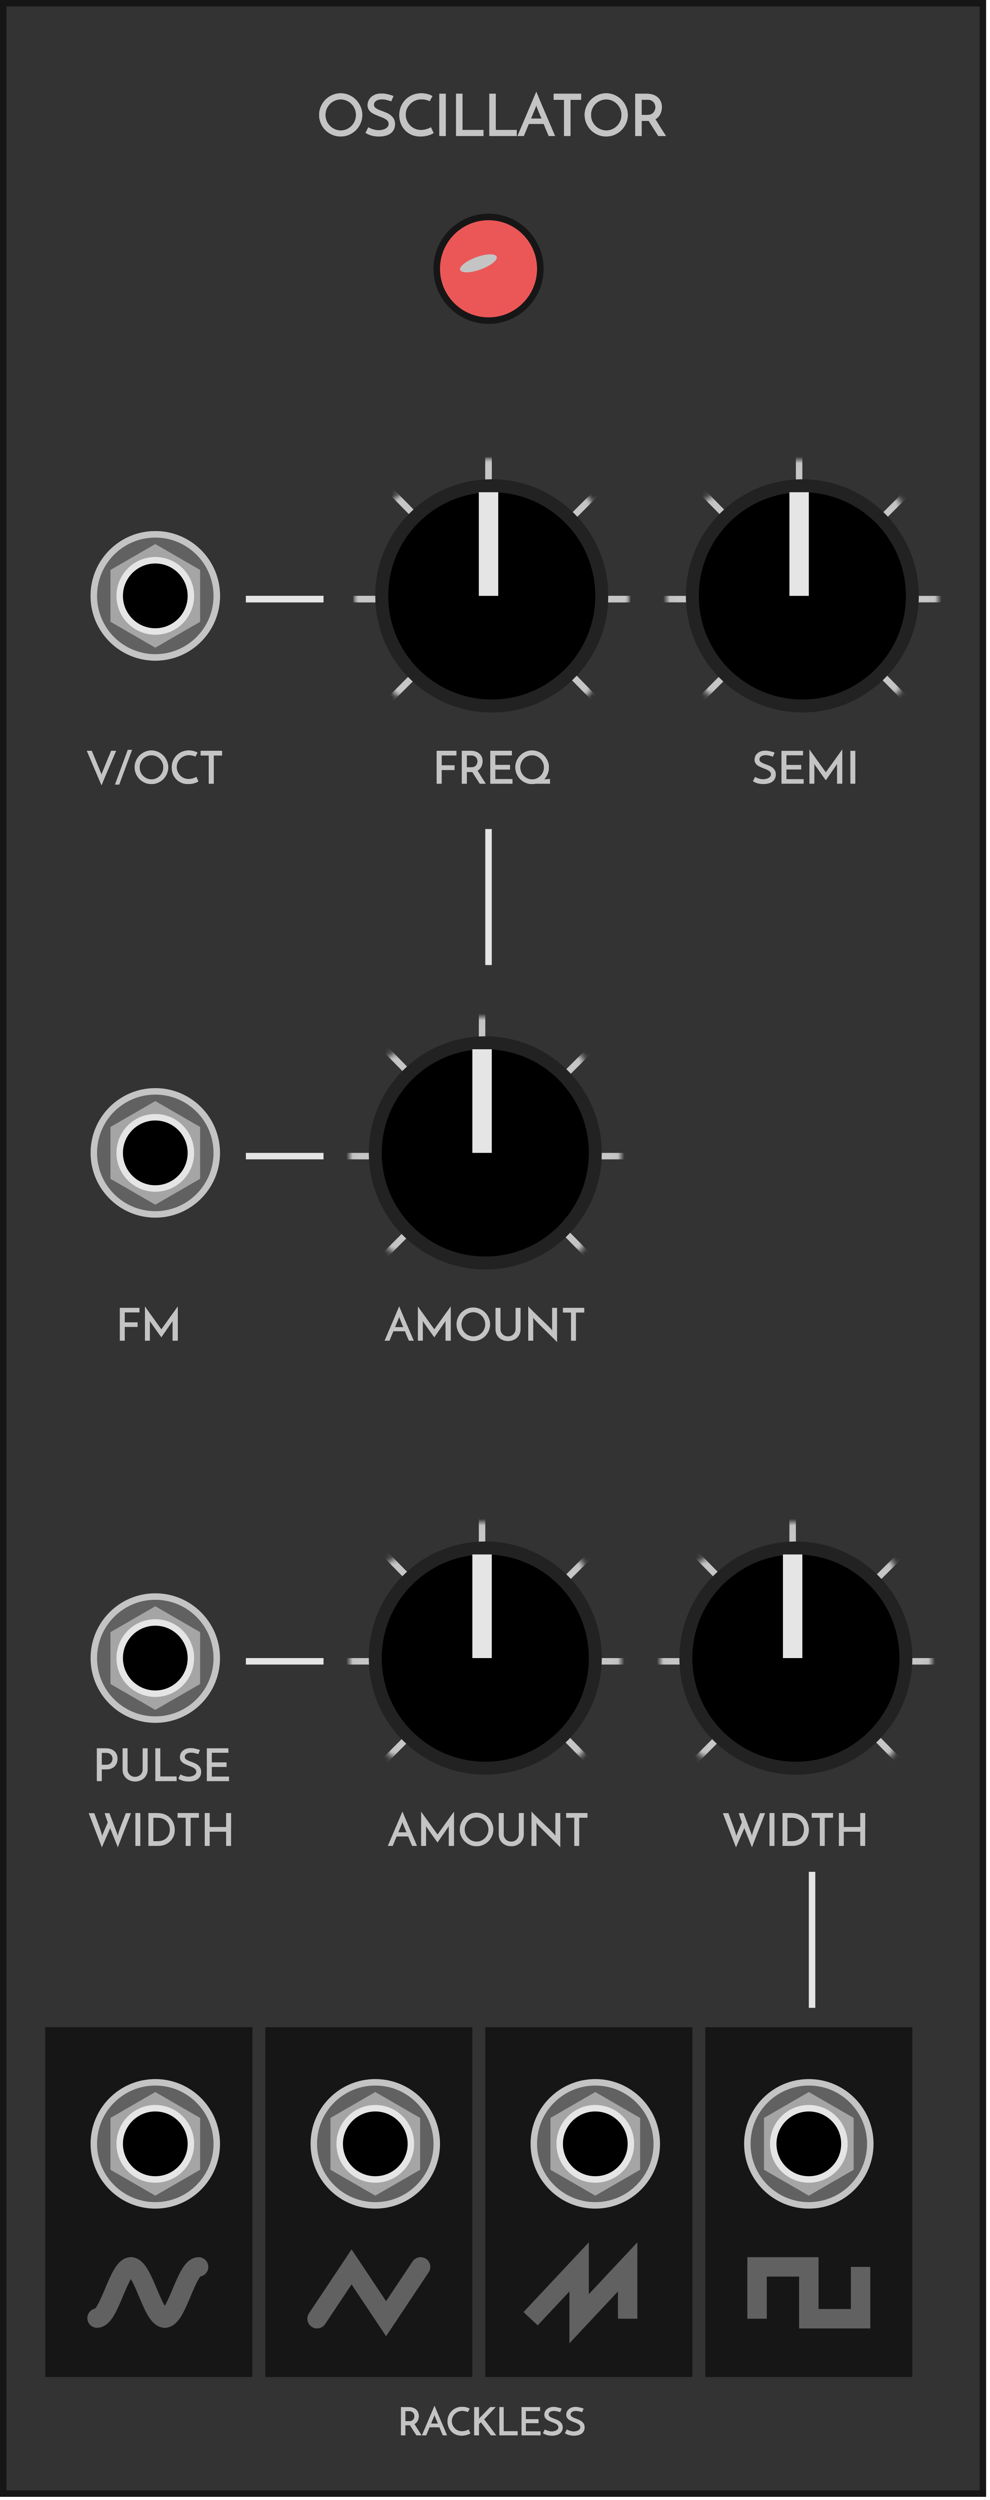 <svg width="153" height="386" viewBox="0 0 153 386" fill="none" xmlns="http://www.w3.org/2000/svg">
<rect x="0.5" y="0.5" width="151.4" height="384.5" fill="#333333" stroke="#161616"/>
<rect x="7" y="313" width="32" height="45" fill="#161616"/>
<rect x="41" y="313" width="32" height="54" fill="#161616"/>
<rect x="75" y="313" width="32" height="54" fill="#161616"/>
<rect x="109" y="313" width="32" height="54" fill="#161616"/>
<path d="M61.976 376V371.65H63.164C63.392 371.65 63.6 371.68 63.788 371.74C63.98 371.8 64.144 371.89 64.28 372.01C64.42 372.126 64.528 372.27 64.604 372.442C64.68 372.61 64.718 372.804 64.718 373.024C64.718 373.144 64.706 373.264 64.682 373.384C64.658 373.5 64.618 373.614 64.562 373.726C64.51 373.834 64.442 373.936 64.358 374.032C64.274 374.124 64.172 374.202 64.052 374.266C64.212 374.518 64.386 374.798 64.574 375.106C64.762 375.41 64.952 375.708 65.144 376H64.358C64.278 375.876 64.194 375.746 64.106 375.61C64.022 375.474 63.936 375.34 63.848 375.208C63.764 375.072 63.68 374.94 63.596 374.812C63.516 374.68 63.44 374.558 63.368 374.446H63.248H62.636V376H61.976ZM62.636 373.828H63.23C63.39 373.828 63.524 373.802 63.632 373.75C63.74 373.694 63.824 373.626 63.884 373.546C63.948 373.466 63.992 373.38 64.016 373.288C64.044 373.196 64.058 373.112 64.058 373.036C64.058 372.96 64.044 372.878 64.016 372.79C63.992 372.698 63.948 372.614 63.884 372.538C63.82 372.458 63.734 372.392 63.626 372.34C63.522 372.288 63.392 372.262 63.236 372.262H62.636V373.828ZM68.438 376C68.418 375.956 68.39 375.892 68.354 375.808C68.318 375.724 68.276 375.628 68.228 375.52C68.184 375.408 68.134 375.288 68.078 375.16C68.026 375.028 67.972 374.892 67.916 374.752H66.38L65.864 376H65.216L67.154 371.446C67.178 371.502 67.22 371.604 67.28 371.752C67.344 371.9 67.418 372.078 67.502 372.286C67.59 372.49 67.686 372.718 67.79 372.97C67.898 373.218 68.006 373.47 68.114 373.726C68.226 373.982 68.334 374.234 68.438 374.482C68.546 374.73 68.644 374.958 68.732 375.166C68.82 375.374 68.894 375.552 68.954 375.7C69.018 375.844 69.062 375.944 69.086 376H68.438ZM66.608 374.2H67.694C67.638 374.068 67.584 373.942 67.532 373.822C67.484 373.698 67.438 373.586 67.394 373.486C67.354 373.382 67.318 373.292 67.286 373.216C67.254 373.14 67.23 373.08 67.214 373.036C67.21 373.028 67.2 373 67.184 372.952C67.172 372.904 67.162 372.86 67.154 372.82C67.146 372.86 67.134 372.904 67.118 372.952C67.102 373 67.092 373.028 67.088 373.036L66.608 374.2ZM72.693 375.688C72.645 375.724 72.577 375.764 72.489 375.808C72.405 375.848 72.305 375.886 72.189 375.922C72.073 375.958 71.943 375.988 71.799 376.012C71.659 376.036 71.509 376.048 71.349 376.048C71.009 376.048 70.703 375.99 70.431 375.874C70.163 375.754 69.935 375.594 69.747 375.394C69.559 375.194 69.415 374.962 69.315 374.698C69.215 374.434 69.165 374.154 69.165 373.858C69.165 373.53 69.223 373.228 69.339 372.952C69.459 372.676 69.621 372.438 69.825 372.238C70.029 372.038 70.267 371.882 70.539 371.77C70.815 371.658 71.107 371.602 71.415 371.602C71.531 371.602 71.649 371.61 71.769 371.626C71.889 371.642 72.001 371.664 72.105 371.692C72.213 371.72 72.307 371.754 72.387 371.794C72.471 371.83 72.535 371.868 72.579 371.908C72.547 371.956 72.521 371.996 72.501 372.028C72.485 372.06 72.467 372.094 72.447 372.13C72.427 372.162 72.405 372.2 72.381 372.244C72.357 372.288 72.325 372.346 72.285 372.418C72.233 372.382 72.171 372.352 72.099 372.328C72.031 372.304 71.959 372.284 71.883 372.268C71.807 372.252 71.729 372.24 71.649 372.232C71.573 372.224 71.503 372.22 71.439 372.22C71.207 372.22 70.991 372.264 70.791 372.352C70.595 372.436 70.425 372.552 70.281 372.7C70.137 372.844 70.023 373.012 69.939 373.204C69.859 373.396 69.819 373.596 69.819 373.804C69.819 374.008 69.857 374.204 69.933 374.392C70.013 374.58 70.121 374.748 70.257 374.896C70.397 375.044 70.563 375.162 70.755 375.25C70.951 375.338 71.165 375.382 71.397 375.382C71.521 375.382 71.641 375.37 71.757 375.346C71.873 375.322 71.977 375.294 72.069 375.262C72.165 375.23 72.243 375.198 72.303 375.166C72.367 375.134 72.405 375.11 72.417 375.094L72.693 375.688ZM75.871 376C75.731 375.82 75.597 375.648 75.469 375.484C75.341 375.32 75.215 375.156 75.091 374.992C74.967 374.828 74.841 374.662 74.713 374.494C74.589 374.326 74.457 374.152 74.317 373.972C74.265 374.028 74.215 374.08 74.167 374.128C74.119 374.172 74.067 374.218 74.011 374.266C74.011 374.574 74.011 374.864 74.011 375.136C74.015 375.404 74.017 375.692 74.017 376H73.291V371.65H74.017V373.276C74.017 373.312 74.013 373.348 74.005 373.384C74.001 373.416 73.999 373.45 73.999 373.486C74.019 373.458 74.039 373.434 74.059 373.414C74.079 373.39 74.099 373.362 74.119 373.33C74.403 373.062 74.677 372.784 74.941 372.496C75.205 372.204 75.479 371.922 75.763 371.65H76.597C76.297 371.962 75.999 372.276 75.703 372.592C75.411 372.908 75.115 373.222 74.815 373.534C74.983 373.75 75.143 373.96 75.295 374.164C75.451 374.364 75.603 374.564 75.751 374.764C75.903 374.964 76.055 375.166 76.207 375.37C76.359 375.574 76.517 375.784 76.681 376H75.871ZM77.176 376V371.65H77.836V375.376H79.996V376H77.176ZM80.603 376V371.65H83.459V372.244H81.263V373.516H83.219V374.122H81.263V375.394H83.543V376H80.603ZM86.796 371.89L86.562 372.424C86.398 372.364 86.234 372.316 86.07 372.28C85.91 372.244 85.757 372.226 85.609 372.226C85.356 372.226 85.154 372.278 85.002 372.382C84.855 372.486 84.781 372.618 84.781 372.778C84.781 372.914 84.835 373.024 84.942 373.108C85.05 373.188 85.184 373.262 85.344 373.33C85.504 373.394 85.678 373.46 85.867 373.528C86.055 373.592 86.228 373.676 86.388 373.78C86.549 373.884 86.683 374.016 86.79 374.176C86.898 374.332 86.953 374.534 86.953 374.782C86.953 374.974 86.916 375.148 86.844 375.304C86.776 375.456 86.672 375.588 86.532 375.7C86.397 375.812 86.225 375.898 86.016 375.958C85.812 376.018 85.573 376.048 85.296 376.048C85.121 376.048 84.96 376.036 84.817 376.012C84.677 375.988 84.549 375.958 84.433 375.922C84.32 375.882 84.221 375.84 84.132 375.796C84.049 375.752 83.977 375.712 83.916 375.676L84.204 375.106C84.365 375.198 84.543 375.272 84.739 375.328C84.934 375.384 85.112 375.412 85.272 375.412C85.353 375.412 85.451 375.402 85.567 375.382C85.686 375.362 85.8 375.328 85.909 375.28C86.016 375.228 86.109 375.16 86.184 375.076C86.264 374.992 86.305 374.886 86.305 374.758C86.305 374.642 86.272 374.544 86.209 374.464C86.148 374.38 86.067 374.308 85.963 374.248C85.862 374.184 85.746 374.128 85.615 374.08C85.487 374.028 85.355 373.976 85.219 373.924C85.082 373.868 84.948 373.81 84.817 373.75C84.689 373.69 84.573 373.618 84.469 373.534C84.368 373.446 84.287 373.346 84.222 373.234C84.162 373.118 84.132 372.98 84.132 372.82C84.132 372.672 84.162 372.526 84.222 372.382C84.282 372.238 84.373 372.11 84.493 371.998C84.612 371.886 84.76 371.796 84.936 371.728C85.117 371.66 85.325 371.626 85.561 371.626C85.704 371.626 85.844 371.638 85.981 371.662C86.121 371.686 86.246 371.714 86.359 371.746C86.471 371.774 86.564 371.802 86.641 371.83C86.721 371.858 86.772 371.878 86.796 371.89ZM90.189 371.89L89.955 372.424C89.791 372.364 89.627 372.316 89.463 372.28C89.303 372.244 89.149 372.226 89.001 372.226C88.749 372.226 88.547 372.278 88.395 372.382C88.247 372.486 88.173 372.618 88.173 372.778C88.173 372.914 88.227 373.024 88.335 373.108C88.443 373.188 88.577 373.262 88.737 373.33C88.897 373.394 89.071 373.46 89.259 373.528C89.447 373.592 89.621 373.676 89.781 373.78C89.941 373.884 90.075 374.016 90.183 374.176C90.291 374.332 90.345 374.534 90.345 374.782C90.345 374.974 90.309 375.148 90.237 375.304C90.169 375.456 90.065 375.588 89.925 375.7C89.789 375.812 89.617 375.898 89.409 375.958C89.205 376.018 88.965 376.048 88.689 376.048C88.513 376.048 88.353 376.036 88.209 376.012C88.069 375.988 87.941 375.958 87.825 375.922C87.713 375.882 87.613 375.84 87.525 375.796C87.441 375.752 87.369 375.712 87.309 375.676L87.597 375.106C87.757 375.198 87.935 375.272 88.131 375.328C88.327 375.384 88.505 375.412 88.665 375.412C88.745 375.412 88.843 375.402 88.959 375.382C89.079 375.362 89.193 375.328 89.301 375.28C89.409 375.228 89.501 375.16 89.577 375.076C89.657 374.992 89.697 374.886 89.697 374.758C89.697 374.642 89.665 374.544 89.601 374.464C89.541 374.38 89.459 374.308 89.355 374.248C89.255 374.184 89.139 374.128 89.007 374.08C88.879 374.028 88.747 373.976 88.611 373.924C88.475 373.868 88.341 373.81 88.209 373.75C88.081 373.69 87.965 373.618 87.861 373.534C87.761 373.446 87.679 373.346 87.615 373.234C87.555 373.118 87.525 372.98 87.525 372.82C87.525 372.672 87.555 372.526 87.615 372.382C87.675 372.238 87.765 372.11 87.885 371.998C88.005 371.886 88.153 371.796 88.329 371.728C88.509 371.66 88.717 371.626 88.953 371.626C89.097 371.626 89.237 371.638 89.373 371.662C89.513 371.686 89.639 371.714 89.751 371.746C89.863 371.774 89.957 371.802 90.033 371.83C90.113 371.858 90.165 371.878 90.189 371.89Z" fill="#C4C4C4"/>
<path d="M67.49 121V115.925H70.528V116.632H68.253V118.165H70.241V118.879H68.253V121H67.49ZM71.373 121V115.925H72.759C73.025 115.925 73.268 115.96 73.487 116.03C73.711 116.1 73.902 116.205 74.061 116.345C74.224 116.48 74.35 116.648 74.439 116.849C74.528 117.045 74.572 117.271 74.572 117.528C74.572 117.668 74.558 117.808 74.53 117.948C74.502 118.083 74.455 118.216 74.39 118.347C74.329 118.473 74.25 118.592 74.152 118.704C74.054 118.811 73.935 118.902 73.795 118.977C73.982 119.271 74.185 119.598 74.404 119.957C74.623 120.312 74.845 120.659 75.069 121H74.152C74.059 120.855 73.961 120.704 73.858 120.545C73.76 120.386 73.66 120.23 73.557 120.076C73.459 119.917 73.361 119.763 73.263 119.614C73.17 119.46 73.081 119.318 72.997 119.187H72.857H72.143V121H71.373ZM72.143 118.466H72.836C73.023 118.466 73.179 118.436 73.305 118.375C73.431 118.31 73.529 118.23 73.599 118.137C73.674 118.044 73.725 117.943 73.753 117.836C73.786 117.729 73.802 117.631 73.802 117.542C73.802 117.453 73.786 117.358 73.753 117.255C73.725 117.148 73.674 117.05 73.599 116.961C73.524 116.868 73.424 116.791 73.298 116.73C73.177 116.669 73.025 116.639 72.843 116.639H72.143V118.466ZM75.769 121V115.925H79.1V116.618H76.538V118.102H78.82V118.809H76.538V120.293H79.198V121H75.769ZM79.643 118.466C79.643 118.116 79.711 117.785 79.846 117.472C79.981 117.155 80.166 116.877 80.399 116.639C80.632 116.401 80.905 116.214 81.218 116.079C81.531 115.939 81.867 115.869 82.226 115.869C82.581 115.869 82.914 115.939 83.227 116.079C83.544 116.214 83.822 116.401 84.06 116.639C84.298 116.877 84.485 117.155 84.62 117.472C84.76 117.785 84.83 118.116 84.83 118.466C84.83 118.825 84.767 119.161 84.641 119.474C84.515 119.787 84.34 120.074 84.116 120.335L84.991 120.272V121H82.772C82.679 121.019 82.588 121.033 82.499 121.042C82.41 121.051 82.319 121.056 82.226 121.056C81.867 121.056 81.531 120.988 81.218 120.853C80.905 120.718 80.632 120.533 80.399 120.3C80.166 120.062 79.981 119.787 79.846 119.474C79.711 119.161 79.643 118.825 79.643 118.466ZM80.406 118.473C80.406 118.73 80.453 118.972 80.546 119.201C80.644 119.425 80.775 119.621 80.938 119.789C81.106 119.957 81.302 120.09 81.526 120.188C81.75 120.286 81.99 120.335 82.247 120.335C82.499 120.335 82.735 120.286 82.954 120.188C83.178 120.09 83.372 119.957 83.535 119.789C83.703 119.621 83.834 119.425 83.927 119.201C84.025 118.972 84.074 118.727 84.074 118.466C84.074 118.209 84.025 117.969 83.927 117.745C83.829 117.516 83.696 117.318 83.528 117.15C83.365 116.982 83.171 116.849 82.947 116.751C82.723 116.653 82.485 116.604 82.233 116.604C81.981 116.604 81.743 116.653 81.519 116.751C81.295 116.849 81.101 116.982 80.938 117.15C80.775 117.318 80.644 117.516 80.546 117.745C80.453 117.974 80.406 118.216 80.406 118.473Z" fill="#C4C4C4"/>
<mask id="mask0" mask-type="alpha" maskUnits="userSpaceOnUse" x="55" y="71" width="42" height="42">
<circle cx="76" cy="92" r="21" fill="#C4C4C4"/>
</mask>
<g mask="url(#mask0)">
<line x1="52.646" y1="115.646" x2="99.493" y2="68.8" stroke="#C6C6C6"/>
<line x1="53.357" y1="68.65" x2="99.395" y2="115.496" stroke="#C6C6C6"/>
<line x1="52" y1="92.5" x2="100.462" y2="92.5" stroke="#C6C6C6"/>
<line x1="75.5" y1="90" x2="75.5" y2="66.577" stroke="#C6C6C6"/>
</g>
<circle cx="76" cy="92" r="18" transform="rotate(-180 76 92)" fill="#222222"/>
<circle cx="76" cy="92" r="16" transform="rotate(-180 76 92)" fill="black"/>
<rect x="77" y="92" width="3" height="16" transform="rotate(-180 77 92)" fill="#E5E5E5"/>
<path d="M119.719 116.205L119.446 116.828C119.255 116.758 119.063 116.702 118.872 116.66C118.685 116.618 118.506 116.597 118.333 116.597C118.039 116.597 117.803 116.658 117.626 116.779C117.453 116.9 117.367 117.054 117.367 117.241C117.367 117.4 117.43 117.528 117.556 117.626C117.682 117.719 117.838 117.806 118.025 117.885C118.212 117.96 118.415 118.037 118.634 118.116C118.853 118.191 119.056 118.289 119.243 118.41C119.43 118.531 119.586 118.685 119.712 118.872C119.838 119.054 119.901 119.29 119.901 119.579C119.901 119.803 119.859 120.006 119.775 120.188C119.696 120.365 119.574 120.519 119.411 120.65C119.252 120.781 119.052 120.881 118.809 120.951C118.571 121.021 118.291 121.056 117.969 121.056C117.764 121.056 117.577 121.042 117.409 121.014C117.246 120.986 117.096 120.951 116.961 120.909C116.83 120.862 116.714 120.813 116.611 120.762C116.513 120.711 116.429 120.664 116.359 120.622L116.695 119.957C116.882 120.064 117.089 120.151 117.318 120.216C117.547 120.281 117.754 120.314 117.941 120.314C118.034 120.314 118.149 120.302 118.284 120.279C118.424 120.256 118.557 120.216 118.683 120.16C118.809 120.099 118.916 120.02 119.005 119.922C119.098 119.824 119.145 119.7 119.145 119.551C119.145 119.416 119.108 119.301 119.033 119.208C118.963 119.11 118.867 119.026 118.746 118.956C118.629 118.881 118.494 118.816 118.34 118.76C118.191 118.699 118.037 118.639 117.878 118.578C117.719 118.513 117.563 118.445 117.409 118.375C117.26 118.305 117.124 118.221 117.003 118.123C116.886 118.02 116.791 117.904 116.716 117.773C116.646 117.638 116.611 117.477 116.611 117.29C116.611 117.117 116.646 116.947 116.716 116.779C116.786 116.611 116.891 116.462 117.031 116.331C117.171 116.2 117.344 116.095 117.549 116.016C117.759 115.937 118.002 115.897 118.277 115.897C118.445 115.897 118.608 115.911 118.767 115.939C118.93 115.967 119.077 116 119.208 116.037C119.339 116.07 119.448 116.102 119.537 116.135C119.63 116.168 119.691 116.191 119.719 116.205ZM120.772 121V115.925H124.104V116.618H121.542V118.102H123.824V118.809H121.542V120.293H124.202V121H120.772ZM125.092 115.701C125.134 115.766 125.221 115.892 125.351 116.079C125.487 116.261 125.641 116.473 125.813 116.716C125.991 116.959 126.177 117.218 126.373 117.493C126.569 117.764 126.754 118.02 126.926 118.263C127.099 118.501 127.248 118.709 127.374 118.886C127.505 119.063 127.591 119.18 127.633 119.236C127.647 119.213 127.692 119.15 127.766 119.047C127.841 118.944 127.932 118.816 128.039 118.662C128.151 118.508 128.277 118.335 128.417 118.144C128.557 117.948 128.7 117.75 128.844 117.549C128.994 117.344 129.138 117.141 129.278 116.94C129.423 116.739 129.556 116.557 129.677 116.394C129.799 116.226 129.901 116.081 129.985 115.96C130.074 115.834 130.137 115.748 130.174 115.701V121H129.362V118.158C129.362 118.121 129.365 118.081 129.369 118.039C129.379 117.997 129.383 117.967 129.383 117.948C129.341 118.004 129.274 118.1 129.18 118.235C129.092 118.366 128.987 118.517 128.865 118.69C128.749 118.858 128.625 119.038 128.494 119.229C128.364 119.416 128.24 119.593 128.123 119.761C128.007 119.929 127.904 120.078 127.815 120.209C127.727 120.335 127.666 120.424 127.633 120.475C127.601 120.433 127.535 120.347 127.437 120.216C127.344 120.081 127.232 119.924 127.101 119.747C126.975 119.57 126.84 119.381 126.695 119.18C126.555 118.979 126.425 118.793 126.303 118.62C126.182 118.447 126.077 118.3 125.988 118.179C125.9 118.053 125.848 117.976 125.834 117.948C125.834 117.967 125.837 117.997 125.841 118.039C125.851 118.081 125.855 118.121 125.855 118.158V121H125.092V115.701ZM131.422 115.925H132.185V121H131.422V115.925Z" fill="#C4C4C4"/>
<mask id="mask1" mask-type="alpha" maskUnits="userSpaceOnUse" x="103" y="71" width="42" height="42">
<circle cx="124" cy="92" r="21" fill="#C4C4C4"/>
</mask>
<g mask="url(#mask1)">
<line x1="100.646" y1="115.646" x2="147.493" y2="68.8" stroke="#C6C6C6"/>
<line x1="101.357" y1="68.65" x2="147.395" y2="115.496" stroke="#C6C6C6"/>
<line x1="100" y1="92.5" x2="148.462" y2="92.5" stroke="#C6C6C6"/>
<line x1="123.5" y1="90" x2="123.5" y2="66.577" stroke="#C6C6C6"/>
</g>
<circle cx="124" cy="92" r="18" transform="rotate(-180 124 92)" fill="#222222"/>
<circle cx="124" cy="92" r="16" transform="rotate(-180 124 92)" fill="black"/>
<rect x="125" y="92" width="3" height="16" transform="rotate(-180 125 92)" fill="#E5E5E5"/>
<path d="M118.243 279.946C118.075 280.389 117.895 280.856 117.704 281.346C117.517 281.831 117.33 282.31 117.144 282.781C116.962 283.252 116.789 283.7 116.626 284.125C116.462 284.55 116.325 284.916 116.213 285.224L115.079 282.389C115.065 282.352 115.053 282.324 115.044 282.305C115.034 282.286 115.025 282.258 115.016 282.221C115.016 282.24 115.013 282.258 115.009 282.277C115.004 282.291 114.999 282.307 114.995 282.326C114.99 282.345 114.985 282.363 114.981 282.382C114.822 282.746 114.666 283.103 114.512 283.453C114.446 283.602 114.379 283.756 114.309 283.915C114.239 284.074 114.171 284.232 114.106 284.391C114.04 284.545 113.975 284.694 113.91 284.839C113.849 284.984 113.793 285.114 113.742 285.231C113.406 284.349 113.067 283.469 112.727 282.592C112.386 281.715 112.048 280.833 111.712 279.946H112.573C112.685 280.254 112.799 280.564 112.916 280.877C113.037 281.19 113.149 281.491 113.252 281.78C113.359 282.069 113.455 282.338 113.539 282.585C113.623 282.832 113.688 283.042 113.735 283.215L113.791 283.46C113.795 283.437 113.807 283.399 113.826 283.348C113.844 283.292 113.858 283.252 113.868 283.229C113.872 283.21 113.889 283.168 113.917 283.103C113.945 283.038 113.977 282.961 114.015 282.872C114.052 282.779 114.094 282.678 114.141 282.571C114.187 282.464 114.234 282.354 114.281 282.242C114.393 281.985 114.516 281.701 114.652 281.388C114.572 281.169 114.502 280.963 114.442 280.772C114.386 280.609 114.332 280.448 114.281 280.289C114.234 280.13 114.199 280.016 114.176 279.946H114.911C115.111 280.473 115.298 280.961 115.471 281.409C115.541 281.6 115.611 281.792 115.681 281.983C115.755 282.174 115.823 282.352 115.884 282.515C115.949 282.678 116.005 282.823 116.052 282.949C116.098 283.07 116.131 283.159 116.15 283.215C116.164 283.257 116.173 283.299 116.178 283.341C116.187 283.378 116.196 283.418 116.206 283.46C116.215 283.418 116.222 283.376 116.227 283.334C116.236 283.292 116.245 283.252 116.255 283.215C116.297 283.033 116.362 282.816 116.451 282.564C116.539 282.312 116.637 282.041 116.745 281.752C116.857 281.463 116.973 281.164 117.095 280.856C117.216 280.543 117.333 280.24 117.445 279.946H118.243ZM118.923 279.925H119.686V285H118.923V279.925ZM120.933 279.925H122.207C122.72 279.925 123.154 280.002 123.509 280.156C123.864 280.31 124.151 280.513 124.37 280.765C124.594 281.012 124.755 281.292 124.853 281.605C124.956 281.913 125.007 282.221 125.007 282.529C125.007 282.907 124.939 283.25 124.804 283.558C124.669 283.861 124.484 284.12 124.251 284.335C124.018 284.55 123.747 284.715 123.439 284.832C123.131 284.944 122.804 285 122.459 285H120.933V279.925ZM122.347 284.272C122.618 284.272 122.867 284.232 123.096 284.153C123.329 284.074 123.53 283.959 123.698 283.81C123.871 283.656 124.004 283.469 124.097 283.25C124.195 283.026 124.244 282.769 124.244 282.48C124.244 282.172 124.19 281.904 124.083 281.675C123.976 281.446 123.836 281.257 123.663 281.108C123.49 280.954 123.294 280.842 123.075 280.772C122.86 280.697 122.641 280.66 122.417 280.66H121.696V284.272H122.347ZM128.741 279.925V280.653H127.46V285H126.697V280.653H125.444V279.925H128.741ZM129.642 285V279.925H130.405V282.081H132.946V279.925H133.716C133.716 279.986 133.716 280.1 133.716 280.268C133.716 280.431 133.716 280.627 133.716 280.856C133.716 281.085 133.716 281.339 133.716 281.619C133.716 281.894 133.714 282.177 133.709 282.466C133.709 282.751 133.709 283.033 133.709 283.313C133.709 283.588 133.709 283.84 133.709 284.069C133.709 284.298 133.709 284.496 133.709 284.664C133.709 284.827 133.709 284.939 133.709 285H132.946V282.809H130.405V285H129.642Z" fill="#C4C4C4"/>
<mask id="mask2" mask-type="alpha" maskUnits="userSpaceOnUse" x="102" y="235" width="42" height="42">
<circle cx="123" cy="256" r="21" fill="#C4C4C4"/>
</mask>
<g mask="url(#mask2)">
<line x1="99.646" y1="279.646" x2="146.493" y2="232.8" stroke="#C6C6C6"/>
<line x1="100.357" y1="232.65" x2="146.395" y2="279.496" stroke="#C6C6C6"/>
<line x1="99" y1="256.5" x2="147.462" y2="256.5" stroke="#C6C6C6"/>
<line x1="122.5" y1="254" x2="122.5" y2="230.577" stroke="#C6C6C6"/>
</g>
<circle cx="123" cy="256" r="18" transform="rotate(-180 123 256)" fill="#222222"/>
<circle cx="123" cy="256" r="16" transform="rotate(-180 123 256)" fill="black"/>
<rect x="124" y="256" width="3" height="16" transform="rotate(-180 124 256)" fill="#E5E5E5"/>
<path d="M63.194 207C63.17 206.949 63.138 206.874 63.096 206.776C63.054 206.678 63.005 206.566 62.949 206.44C62.897 206.309 62.839 206.169 62.774 206.02C62.713 205.866 62.65 205.707 62.585 205.544H60.793L60.191 207H59.435L61.696 201.687C61.724 201.752 61.773 201.871 61.843 202.044C61.917 202.217 62.004 202.424 62.102 202.667C62.204 202.905 62.316 203.171 62.438 203.465C62.564 203.754 62.69 204.048 62.816 204.347C62.946 204.646 63.072 204.94 63.194 205.229C63.32 205.518 63.434 205.784 63.537 206.027C63.639 206.27 63.726 206.477 63.796 206.65C63.87 206.818 63.922 206.935 63.95 207H63.194ZM61.059 204.9H62.326C62.26 204.746 62.197 204.599 62.137 204.459C62.081 204.314 62.027 204.184 61.976 204.067C61.929 203.946 61.887 203.841 61.85 203.752C61.812 203.663 61.784 203.593 61.766 203.542C61.761 203.533 61.749 203.5 61.731 203.444C61.717 203.388 61.705 203.337 61.696 203.29C61.686 203.337 61.672 203.388 61.654 203.444C61.635 203.5 61.623 203.533 61.619 203.542L61.059 204.9ZM64.583 201.701C64.625 201.766 64.711 201.892 64.842 202.079C64.977 202.261 65.131 202.473 65.304 202.716C65.481 202.959 65.668 203.218 65.864 203.493C66.06 203.764 66.244 204.02 66.417 204.263C66.59 204.501 66.739 204.709 66.865 204.886C66.996 205.063 67.082 205.18 67.124 205.236C67.138 205.213 67.182 205.15 67.257 205.047C67.332 204.944 67.423 204.816 67.53 204.662C67.642 204.508 67.768 204.335 67.908 204.144C68.048 203.948 68.19 203.75 68.335 203.549C68.484 203.344 68.629 203.141 68.769 202.94C68.914 202.739 69.047 202.557 69.168 202.394C69.289 202.226 69.392 202.081 69.476 201.96C69.565 201.834 69.628 201.748 69.665 201.701V207H68.853V204.158C68.853 204.121 68.855 204.081 68.86 204.039C68.869 203.997 68.874 203.967 68.874 203.948C68.832 204.004 68.764 204.1 68.671 204.235C68.582 204.366 68.477 204.517 68.356 204.69C68.239 204.858 68.116 205.038 67.985 205.229C67.854 205.416 67.731 205.593 67.614 205.761C67.497 205.929 67.395 206.078 67.306 206.209C67.217 206.335 67.157 206.424 67.124 206.475C67.091 206.433 67.026 206.347 66.928 206.216C66.835 206.081 66.723 205.924 66.592 205.747C66.466 205.57 66.331 205.381 66.186 205.18C66.046 204.979 65.915 204.793 65.794 204.62C65.673 204.447 65.568 204.3 65.479 204.179C65.39 204.053 65.339 203.976 65.325 203.948C65.325 203.967 65.327 203.997 65.332 204.039C65.341 204.081 65.346 204.121 65.346 204.158V207H64.583V201.701ZM70.556 204.466C70.556 204.116 70.624 203.785 70.759 203.472C70.894 203.155 71.079 202.877 71.312 202.639C71.55 202.401 71.825 202.214 72.138 202.079C72.451 201.939 72.787 201.869 73.146 201.869C73.501 201.869 73.834 201.939 74.147 202.079C74.464 202.214 74.74 202.401 74.973 202.639C75.211 202.877 75.398 203.155 75.533 203.472C75.673 203.785 75.743 204.116 75.743 204.466C75.743 204.825 75.673 205.161 75.533 205.474C75.398 205.787 75.211 206.062 74.973 206.3C74.74 206.533 74.464 206.718 74.147 206.853C73.834 206.988 73.501 207.056 73.146 207.056C72.787 207.056 72.451 206.988 72.138 206.853C71.825 206.718 71.55 206.533 71.312 206.3C71.079 206.062 70.894 205.787 70.759 205.474C70.624 205.161 70.556 204.825 70.556 204.466ZM71.319 204.473C71.319 204.73 71.366 204.972 71.459 205.201C71.557 205.425 71.69 205.621 71.858 205.789C72.026 205.957 72.222 206.09 72.446 206.188C72.67 206.286 72.908 206.335 73.16 206.335C73.412 206.335 73.648 206.286 73.867 206.188C74.091 206.09 74.285 205.957 74.448 205.789C74.616 205.621 74.747 205.425 74.84 205.201C74.938 204.972 74.987 204.727 74.987 204.466C74.987 204.209 74.938 203.969 74.84 203.745C74.747 203.516 74.616 203.318 74.448 203.15C74.28 202.982 74.084 202.849 73.86 202.751C73.641 202.653 73.405 202.604 73.153 202.604C72.901 202.604 72.663 202.653 72.439 202.751C72.215 202.849 72.019 202.982 71.851 203.15C71.688 203.318 71.557 203.516 71.459 203.745C71.366 203.974 71.319 204.216 71.319 204.473ZM78.511 207.056C78.24 207.056 77.988 207.012 77.755 206.923C77.521 206.834 77.316 206.711 77.139 206.552C76.966 206.389 76.828 206.195 76.726 205.971C76.628 205.742 76.579 205.488 76.579 205.208V201.925H77.349V205.187C77.349 205.35 77.377 205.502 77.433 205.642C77.493 205.777 77.575 205.899 77.678 206.006C77.785 206.109 77.909 206.19 78.049 206.251C78.189 206.307 78.343 206.335 78.511 206.335C78.674 206.335 78.826 206.307 78.966 206.251C79.11 206.19 79.234 206.109 79.337 206.006C79.444 205.899 79.528 205.777 79.589 205.642C79.649 205.502 79.68 205.35 79.68 205.187V201.925H80.45V205.208C80.45 205.488 80.398 205.742 80.296 205.971C80.198 206.195 80.06 206.389 79.883 206.552C79.71 206.711 79.505 206.834 79.267 206.923C79.033 207.012 78.781 207.056 78.511 207.056ZM86.091 201.925V207.231C86.025 207.147 85.899 207.012 85.713 206.825C85.526 206.638 85.311 206.424 85.069 206.181C84.826 205.938 84.567 205.684 84.292 205.418C84.021 205.152 83.764 204.9 83.522 204.662C83.279 204.419 83.067 204.205 82.885 204.018C82.703 203.827 82.581 203.691 82.521 203.612L82.388 203.43L82.409 203.654V207H81.639V201.687C81.69 201.752 81.774 201.846 81.891 201.967C82.012 202.088 82.152 202.231 82.311 202.394C82.474 202.553 82.651 202.725 82.843 202.912C83.039 203.099 83.235 203.288 83.431 203.479C83.631 203.67 83.827 203.859 84.019 204.046C84.215 204.228 84.392 204.398 84.551 204.557C84.714 204.716 84.854 204.856 84.971 204.977C85.087 205.098 85.169 205.189 85.216 205.25L85.349 205.446L85.328 205.208V201.925H86.091ZM90.294 201.925V202.653H89.013V207H88.25V202.653H86.997V201.925H90.294Z" fill="#C4C4C4"/>
<mask id="mask3" mask-type="alpha" maskUnits="userSpaceOnUse" x="54" y="157" width="42" height="42">
<circle cx="75" cy="178" r="21" fill="#C4C4C4"/>
</mask>
<g mask="url(#mask3)">
<line x1="51.646" y1="201.646" x2="98.493" y2="154.8" stroke="#C6C6C6"/>
<line x1="52.357" y1="154.65" x2="98.395" y2="201.496" stroke="#C6C6C6"/>
<line x1="51" y1="178.5" x2="99.462" y2="178.5" stroke="#C6C6C6"/>
<line x1="74.5" y1="176" x2="74.5" y2="152.577" stroke="#C6C6C6"/>
</g>
<circle cx="75" cy="178" r="18" transform="rotate(-180 75 178)" fill="#222222"/>
<circle cx="75" cy="178" r="16" transform="rotate(-180 75 178)" fill="black"/>
<rect x="76" y="178" width="3" height="16" transform="rotate(-180 76 178)" fill="#E5E5E5"/>
<path d="M63.694 285C63.67 284.949 63.638 284.874 63.596 284.776C63.554 284.678 63.505 284.566 63.449 284.44C63.397 284.309 63.339 284.169 63.274 284.02C63.213 283.866 63.15 283.707 63.085 283.544H61.293L60.691 285H59.935L62.196 279.687C62.224 279.752 62.273 279.871 62.343 280.044C62.417 280.217 62.504 280.424 62.602 280.667C62.704 280.905 62.816 281.171 62.938 281.465C63.064 281.754 63.19 282.048 63.316 282.347C63.446 282.646 63.572 282.94 63.694 283.229C63.82 283.518 63.934 283.784 64.037 284.027C64.139 284.27 64.226 284.477 64.296 284.65C64.37 284.818 64.422 284.935 64.45 285H63.694ZM61.559 282.9H62.826C62.76 282.746 62.697 282.599 62.637 282.459C62.581 282.314 62.527 282.184 62.476 282.067C62.429 281.946 62.387 281.841 62.35 281.752C62.312 281.663 62.284 281.593 62.266 281.542C62.261 281.533 62.249 281.5 62.231 281.444C62.217 281.388 62.205 281.337 62.196 281.29C62.186 281.337 62.172 281.388 62.154 281.444C62.135 281.5 62.123 281.533 62.119 281.542L61.559 282.9ZM65.083 279.701C65.125 279.766 65.211 279.892 65.342 280.079C65.477 280.261 65.631 280.473 65.804 280.716C65.981 280.959 66.168 281.218 66.364 281.493C66.56 281.764 66.744 282.02 66.917 282.263C67.09 282.501 67.239 282.709 67.365 282.886C67.496 283.063 67.582 283.18 67.624 283.236C67.638 283.213 67.682 283.15 67.757 283.047C67.832 282.944 67.923 282.816 68.03 282.662C68.142 282.508 68.268 282.335 68.408 282.144C68.548 281.948 68.69 281.75 68.835 281.549C68.984 281.344 69.129 281.141 69.269 280.94C69.414 280.739 69.547 280.557 69.668 280.394C69.789 280.226 69.892 280.081 69.976 279.96C70.065 279.834 70.128 279.748 70.165 279.701V285H69.353V282.158C69.353 282.121 69.355 282.081 69.36 282.039C69.369 281.997 69.374 281.967 69.374 281.948C69.332 282.004 69.264 282.1 69.171 282.235C69.082 282.366 68.977 282.517 68.856 282.69C68.739 282.858 68.616 283.038 68.485 283.229C68.354 283.416 68.231 283.593 68.114 283.761C67.997 283.929 67.895 284.078 67.806 284.209C67.717 284.335 67.657 284.424 67.624 284.475C67.591 284.433 67.526 284.347 67.428 284.216C67.335 284.081 67.223 283.924 67.092 283.747C66.966 283.57 66.831 283.381 66.686 283.18C66.546 282.979 66.415 282.793 66.294 282.62C66.173 282.447 66.068 282.3 65.979 282.179C65.89 282.053 65.839 281.976 65.825 281.948C65.825 281.967 65.827 281.997 65.832 282.039C65.841 282.081 65.846 282.121 65.846 282.158V285H65.083V279.701ZM71.056 282.466C71.056 282.116 71.124 281.785 71.259 281.472C71.394 281.155 71.579 280.877 71.812 280.639C72.05 280.401 72.325 280.214 72.638 280.079C72.951 279.939 73.287 279.869 73.646 279.869C74.001 279.869 74.334 279.939 74.647 280.079C74.964 280.214 75.24 280.401 75.473 280.639C75.711 280.877 75.898 281.155 76.033 281.472C76.173 281.785 76.243 282.116 76.243 282.466C76.243 282.825 76.173 283.161 76.033 283.474C75.898 283.787 75.711 284.062 75.473 284.3C75.24 284.533 74.964 284.718 74.647 284.853C74.334 284.988 74.001 285.056 73.646 285.056C73.287 285.056 72.951 284.988 72.638 284.853C72.325 284.718 72.05 284.533 71.812 284.3C71.579 284.062 71.394 283.787 71.259 283.474C71.124 283.161 71.056 282.825 71.056 282.466ZM71.819 282.473C71.819 282.73 71.866 282.972 71.959 283.201C72.057 283.425 72.19 283.621 72.358 283.789C72.526 283.957 72.722 284.09 72.946 284.188C73.17 284.286 73.408 284.335 73.66 284.335C73.912 284.335 74.148 284.286 74.367 284.188C74.591 284.09 74.785 283.957 74.948 283.789C75.116 283.621 75.247 283.425 75.34 283.201C75.438 282.972 75.487 282.727 75.487 282.466C75.487 282.209 75.438 281.969 75.34 281.745C75.247 281.516 75.116 281.318 74.948 281.15C74.78 280.982 74.584 280.849 74.36 280.751C74.141 280.653 73.905 280.604 73.653 280.604C73.401 280.604 73.163 280.653 72.939 280.751C72.715 280.849 72.519 280.982 72.351 281.15C72.188 281.318 72.057 281.516 71.959 281.745C71.866 281.974 71.819 282.216 71.819 282.473ZM79.011 285.056C78.74 285.056 78.488 285.012 78.255 284.923C78.021 284.834 77.816 284.711 77.639 284.552C77.466 284.389 77.328 284.195 77.226 283.971C77.128 283.742 77.079 283.488 77.079 283.208V279.925H77.849V283.187C77.849 283.35 77.877 283.502 77.933 283.642C77.993 283.777 78.075 283.899 78.178 284.006C78.285 284.109 78.409 284.19 78.549 284.251C78.689 284.307 78.843 284.335 79.011 284.335C79.174 284.335 79.326 284.307 79.466 284.251C79.61 284.19 79.734 284.109 79.837 284.006C79.944 283.899 80.028 283.777 80.089 283.642C80.149 283.502 80.18 283.35 80.18 283.187V279.925H80.95V283.208C80.95 283.488 80.898 283.742 80.796 283.971C80.698 284.195 80.56 284.389 80.383 284.552C80.21 284.711 80.005 284.834 79.767 284.923C79.533 285.012 79.281 285.056 79.011 285.056ZM86.591 279.925V285.231C86.525 285.147 86.399 285.012 86.213 284.825C86.026 284.638 85.811 284.424 85.569 284.181C85.326 283.938 85.067 283.684 84.792 283.418C84.521 283.152 84.264 282.9 84.022 282.662C83.779 282.419 83.567 282.205 83.385 282.018C83.203 281.827 83.081 281.691 83.021 281.612L82.888 281.43L82.909 281.654V285H82.139V279.687C82.19 279.752 82.274 279.846 82.391 279.967C82.512 280.088 82.652 280.231 82.811 280.394C82.974 280.553 83.151 280.725 83.343 280.912C83.539 281.099 83.735 281.288 83.931 281.479C84.131 281.67 84.327 281.859 84.519 282.046C84.715 282.228 84.892 282.398 85.051 282.557C85.214 282.716 85.354 282.856 85.471 282.977C85.587 283.098 85.669 283.189 85.716 283.25L85.849 283.446L85.828 283.208V279.925H86.591ZM90.794 279.925V280.653H89.513V285H88.75V280.653H87.497V279.925H90.794Z" fill="#C4C4C4"/>
<mask id="mask4" mask-type="alpha" maskUnits="userSpaceOnUse" x="54" y="235" width="42" height="42">
<circle cx="75" cy="256" r="21" fill="#C4C4C4"/>
</mask>
<g mask="url(#mask4)">
<line x1="51.646" y1="279.646" x2="98.493" y2="232.8" stroke="#C6C6C6"/>
<line x1="52.357" y1="232.65" x2="98.395" y2="279.496" stroke="#C6C6C6"/>
<line x1="51" y1="256.5" x2="99.462" y2="256.5" stroke="#C6C6C6"/>
<line x1="74.5" y1="254" x2="74.5" y2="230.577" stroke="#C6C6C6"/>
</g>
<circle cx="75" cy="256" r="18" transform="rotate(-180 75 256)" fill="#222222"/>
<circle cx="75" cy="256" r="16" transform="rotate(-180 75 256)" fill="black"/>
<rect x="76" y="256" width="3" height="16" transform="rotate(-180 76 256)" fill="#E5E5E5"/>
<path d="M20.694 346.205L20.421 346.828C20.229 346.758 20.038 346.702 19.846 346.66C19.66 346.618 19.48 346.597 19.308 346.597C19.014 346.597 18.778 346.658 18.601 346.779C18.428 346.9 18.341 347.054 18.341 347.241C18.341 347.4 18.404 347.528 18.53 347.626C18.657 347.719 18.813 347.806 19 347.885C19.186 347.96 19.389 348.037 19.608 348.116C19.828 348.191 20.031 348.289 20.218 348.41C20.404 348.531 20.561 348.685 20.686 348.872C20.812 349.054 20.875 349.29 20.875 349.579C20.875 349.803 20.834 350.006 20.75 350.188C20.67 350.365 20.549 350.519 20.386 350.65C20.227 350.781 20.026 350.881 19.784 350.951C19.546 351.021 19.265 351.056 18.944 351.056C18.738 351.056 18.552 351.042 18.384 351.014C18.22 350.986 18.071 350.951 17.936 350.909C17.805 350.862 17.688 350.813 17.585 350.762C17.488 350.711 17.404 350.664 17.334 350.622L17.669 349.957C17.856 350.064 18.064 350.151 18.293 350.216C18.521 350.281 18.729 350.314 18.916 350.314C19.009 350.314 19.123 350.302 19.259 350.279C19.398 350.256 19.532 350.216 19.657 350.16C19.784 350.099 19.891 350.02 19.98 349.922C20.073 349.824 20.119 349.7 20.119 349.551C20.119 349.416 20.082 349.301 20.008 349.208C19.938 349.11 19.842 349.026 19.721 348.956C19.604 348.881 19.468 348.816 19.314 348.76C19.165 348.699 19.011 348.639 18.852 348.578C18.694 348.513 18.538 348.445 18.384 348.375C18.234 348.305 18.099 348.221 17.977 348.123C17.861 348.02 17.765 347.904 17.691 347.773C17.62 347.638 17.585 347.477 17.585 347.29C17.585 347.117 17.62 346.947 17.691 346.779C17.761 346.611 17.866 346.462 18.006 346.331C18.145 346.2 18.318 346.095 18.523 346.016C18.733 345.937 18.976 345.897 19.252 345.897C19.419 345.897 19.583 345.911 19.741 345.939C19.905 345.967 20.052 346 20.183 346.037C20.313 346.07 20.423 346.102 20.512 346.135C20.605 346.168 20.666 346.191 20.694 346.205ZM21.747 345.925H22.509V351H21.747V345.925ZM28.208 345.925V351.231C28.143 351.147 28.017 351.012 27.83 350.825C27.644 350.638 27.429 350.424 27.186 350.181C26.944 349.938 26.685 349.684 26.409 349.418C26.139 349.152 25.882 348.9 25.639 348.662C25.397 348.419 25.184 348.205 25.002 348.018C24.82 347.827 24.699 347.691 24.638 347.612L24.505 347.43L24.526 347.654V351H23.756V345.687C23.808 345.752 23.892 345.846 24.008 345.967C24.13 346.088 24.27 346.231 24.428 346.394C24.592 346.553 24.769 346.725 24.96 346.912C25.156 347.099 25.352 347.288 25.548 347.479C25.749 347.67 25.945 347.859 26.136 348.046C26.332 348.228 26.51 348.398 26.668 348.557C26.832 348.716 26.972 348.856 27.088 348.977C27.205 349.098 27.287 349.189 27.333 349.25L27.466 349.446L27.445 349.208V345.925H28.208Z" fill="#C4C4C4"/>
<circle cx="24" cy="331" r="9.5" fill="#616161" stroke="#C4C4C4"/>
<path d="M24 323L30.928 327V335L24 339L17.072 335V327L24 323Z" fill="#A5A5A5"/>
<circle cx="24" cy="331" r="5.5" fill="black" stroke="#E5E5E5"/>
<path d="M15.732 272.466H16.425C16.612 272.466 16.768 272.433 16.894 272.368C17.02 272.303 17.118 272.223 17.188 272.13C17.263 272.037 17.314 271.936 17.342 271.829C17.375 271.722 17.391 271.626 17.391 271.542C17.391 271.453 17.375 271.358 17.342 271.255C17.314 271.148 17.263 271.05 17.188 270.961C17.114 270.868 17.013 270.791 16.887 270.73C16.766 270.669 16.614 270.639 16.432 270.639H15.732V272.466ZM14.962 275V269.925H16.348C16.614 269.925 16.857 269.96 17.076 270.03C17.3 270.1 17.492 270.205 17.65 270.345C17.814 270.48 17.94 270.648 18.028 270.849C18.117 271.045 18.161 271.271 18.161 271.528C18.161 271.729 18.131 271.929 18.07 272.13C18.01 272.326 17.912 272.503 17.776 272.662C17.641 272.816 17.464 272.942 17.244 273.04C17.025 273.138 16.759 273.187 16.446 273.187H15.732V275H14.962ZM20.878 275.056C20.608 275.056 20.356 275.012 20.122 274.923C19.889 274.834 19.684 274.711 19.506 274.552C19.334 274.389 19.196 274.195 19.093 273.971C18.995 273.742 18.946 273.488 18.946 273.208V269.925H19.716V273.187C19.716 273.35 19.744 273.502 19.8 273.642C19.861 273.777 19.943 273.899 20.045 274.006C20.153 274.109 20.276 274.19 20.416 274.251C20.556 274.307 20.71 274.335 20.878 274.335C21.042 274.335 21.193 274.307 21.333 274.251C21.478 274.19 21.602 274.109 21.704 274.006C21.812 273.899 21.896 273.777 21.956 273.642C22.017 273.502 22.047 273.35 22.047 273.187V269.925H22.817V273.208C22.817 273.488 22.766 273.742 22.663 273.971C22.565 274.195 22.428 274.389 22.25 274.552C22.078 274.711 21.872 274.834 21.634 274.923C21.401 275.012 21.149 275.056 20.878 275.056ZM24.006 275V269.925H24.776V274.272H27.296V275H24.006ZM30.91 270.205L30.637 270.828C30.446 270.758 30.255 270.702 30.063 270.66C29.877 270.618 29.697 270.597 29.524 270.597C29.23 270.597 28.995 270.658 28.817 270.779C28.645 270.9 28.558 271.054 28.558 271.241C28.558 271.4 28.621 271.528 28.747 271.626C28.873 271.719 29.03 271.806 29.216 271.885C29.403 271.96 29.606 272.037 29.825 272.116C30.045 272.191 30.248 272.289 30.434 272.41C30.621 272.531 30.777 272.685 30.903 272.872C31.029 273.054 31.092 273.29 31.092 273.579C31.092 273.803 31.05 274.006 30.966 274.188C30.887 274.365 30.766 274.519 30.602 274.65C30.444 274.781 30.243 274.881 30 274.951C29.762 275.021 29.482 275.056 29.16 275.056C28.955 275.056 28.768 275.042 28.6 275.014C28.437 274.986 28.288 274.951 28.152 274.909C28.022 274.862 27.905 274.813 27.802 274.762C27.704 274.711 27.62 274.664 27.55 274.622L27.886 273.957C28.073 274.064 28.281 274.151 28.509 274.216C28.738 274.281 28.946 274.314 29.132 274.314C29.226 274.314 29.34 274.302 29.475 274.279C29.615 274.256 29.748 274.216 29.874 274.16C30 274.099 30.108 274.02 30.196 273.922C30.29 273.824 30.336 273.7 30.336 273.551C30.336 273.416 30.299 273.301 30.224 273.208C30.154 273.11 30.059 273.026 29.937 272.956C29.821 272.881 29.685 272.816 29.531 272.76C29.382 272.699 29.228 272.639 29.069 272.578C28.911 272.513 28.754 272.445 28.6 272.375C28.451 272.305 28.316 272.221 28.194 272.123C28.078 272.02 27.982 271.904 27.907 271.773C27.837 271.638 27.802 271.477 27.802 271.29C27.802 271.117 27.837 270.947 27.907 270.779C27.977 270.611 28.082 270.462 28.222 270.331C28.362 270.2 28.535 270.095 28.74 270.016C28.95 269.937 29.193 269.897 29.468 269.897C29.636 269.897 29.8 269.911 29.958 269.939C30.122 269.967 30.269 270 30.399 270.037C30.53 270.07 30.64 270.102 30.728 270.135C30.822 270.168 30.882 270.191 30.91 270.205ZM31.963 275V269.925H35.295V270.618H32.733V272.102H35.015V272.809H32.733V274.293H35.393V275H31.963ZM20.243 279.946C20.075 280.389 19.895 280.856 19.704 281.346C19.517 281.831 19.33 282.31 19.144 282.781C18.962 283.252 18.789 283.7 18.626 284.125C18.462 284.55 18.325 284.916 18.213 285.224L17.079 282.389C17.065 282.352 17.053 282.324 17.044 282.305C17.034 282.286 17.025 282.258 17.016 282.221C17.016 282.24 17.013 282.258 17.009 282.277C17.004 282.291 16.999 282.307 16.995 282.326C16.99 282.345 16.985 282.363 16.981 282.382C16.822 282.746 16.666 283.103 16.512 283.453C16.446 283.602 16.379 283.756 16.309 283.915C16.239 284.074 16.171 284.232 16.106 284.391C16.04 284.545 15.975 284.694 15.91 284.839C15.849 284.984 15.793 285.114 15.742 285.231C15.406 284.349 15.067 283.469 14.727 282.592C14.386 281.715 14.048 280.833 13.712 279.946H14.573C14.685 280.254 14.799 280.564 14.916 280.877C15.037 281.19 15.149 281.491 15.252 281.78C15.359 282.069 15.455 282.338 15.539 282.585C15.623 282.832 15.688 283.042 15.735 283.215L15.791 283.46C15.795 283.437 15.807 283.399 15.826 283.348C15.844 283.292 15.858 283.252 15.868 283.229C15.872 283.21 15.889 283.168 15.917 283.103C15.945 283.038 15.977 282.961 16.015 282.872C16.052 282.779 16.094 282.678 16.141 282.571C16.187 282.464 16.234 282.354 16.281 282.242C16.393 281.985 16.516 281.701 16.652 281.388C16.572 281.169 16.502 280.963 16.442 280.772C16.386 280.609 16.332 280.448 16.281 280.289C16.234 280.13 16.199 280.016 16.176 279.946H16.911C17.111 280.473 17.298 280.961 17.471 281.409C17.541 281.6 17.611 281.792 17.681 281.983C17.755 282.174 17.823 282.352 17.884 282.515C17.949 282.678 18.005 282.823 18.052 282.949C18.098 283.07 18.131 283.159 18.15 283.215C18.164 283.257 18.173 283.299 18.178 283.341C18.187 283.378 18.196 283.418 18.206 283.46C18.215 283.418 18.222 283.376 18.227 283.334C18.236 283.292 18.245 283.252 18.255 283.215C18.297 283.033 18.362 282.816 18.451 282.564C18.539 282.312 18.637 282.041 18.745 281.752C18.857 281.463 18.973 281.164 19.095 280.856C19.216 280.543 19.333 280.24 19.445 279.946H20.243ZM20.923 279.925H21.686V285H20.923V279.925ZM22.933 279.925H24.207C24.72 279.925 25.154 280.002 25.509 280.156C25.864 280.31 26.151 280.513 26.37 280.765C26.594 281.012 26.755 281.292 26.853 281.605C26.956 281.913 27.007 282.221 27.007 282.529C27.007 282.907 26.939 283.25 26.804 283.558C26.669 283.861 26.484 284.12 26.251 284.335C26.018 284.55 25.747 284.715 25.439 284.832C25.131 284.944 24.804 285 24.459 285H22.933V279.925ZM24.347 284.272C24.618 284.272 24.867 284.232 25.096 284.153C25.329 284.074 25.53 283.959 25.698 283.81C25.871 283.656 26.004 283.469 26.097 283.25C26.195 283.026 26.244 282.769 26.244 282.48C26.244 282.172 26.19 281.904 26.083 281.675C25.976 281.446 25.836 281.257 25.663 281.108C25.49 280.954 25.294 280.842 25.075 280.772C24.86 280.697 24.641 280.66 24.417 280.66H23.696V284.272H24.347ZM30.741 279.925V280.653H29.46V285H28.697V280.653H27.444V279.925H30.741ZM31.642 285V279.925H32.405V282.081H34.946V279.925H35.716C35.716 279.986 35.716 280.1 35.716 280.268C35.716 280.431 35.716 280.627 35.716 280.856C35.716 281.085 35.716 281.339 35.716 281.619C35.716 281.894 35.714 282.177 35.709 282.466C35.709 282.751 35.709 283.033 35.709 283.313C35.709 283.588 35.709 283.84 35.709 284.069C35.709 284.298 35.709 284.496 35.709 284.664C35.709 284.827 35.709 284.939 35.709 285H34.946V282.809H32.405V285H31.642Z" fill="#C4C4C4"/>
<circle cx="24" cy="256" r="9.5" fill="#616161" stroke="#C4C4C4"/>
<path d="M24 248L30.928 252V260L24 264L17.072 260V252L24 248Z" fill="#A5A5A5"/>
<circle cx="24" cy="256" r="5.5" fill="black" stroke="#E5E5E5"/>
<path d="M49.32 17.742C49.32 17.292 49.407 16.866 49.581 16.464C49.755 16.056 49.992 15.699 50.292 15.393C50.598 15.087 50.952 14.847 51.354 14.673C51.756 14.493 52.188 14.403 52.65 14.403C53.106 14.403 53.535 14.493 53.937 14.673C54.345 14.847 54.699 15.087 54.999 15.393C55.305 15.699 55.545 16.056 55.719 16.464C55.899 16.866 55.989 17.292 55.989 17.742C55.989 18.204 55.899 18.636 55.719 19.038C55.545 19.44 55.305 19.794 54.999 20.1C54.699 20.4 54.345 20.637 53.937 20.811C53.535 20.985 53.106 21.072 52.65 21.072C52.188 21.072 51.756 20.985 51.354 20.811C50.952 20.637 50.598 20.4 50.292 20.1C49.992 19.794 49.755 19.44 49.581 19.038C49.407 18.636 49.32 18.204 49.32 17.742ZM50.301 17.751C50.301 18.081 50.361 18.393 50.481 18.687C50.607 18.975 50.778 19.227 50.994 19.443C51.21 19.659 51.462 19.83 51.75 19.956C52.038 20.082 52.344 20.145 52.668 20.145C52.992 20.145 53.295 20.082 53.577 19.956C53.865 19.83 54.114 19.659 54.324 19.443C54.54 19.227 54.708 18.975 54.828 18.687C54.954 18.393 55.017 18.078 55.017 17.742C55.017 17.412 54.954 17.103 54.828 16.815C54.708 16.521 54.54 16.266 54.324 16.05C54.108 15.834 53.856 15.663 53.568 15.537C53.286 15.411 52.983 15.348 52.659 15.348C52.335 15.348 52.029 15.411 51.741 15.537C51.453 15.663 51.201 15.834 50.985 16.05C50.775 16.266 50.607 16.521 50.481 16.815C50.361 17.109 50.301 17.421 50.301 17.751ZM60.809 14.835L60.458 15.636C60.212 15.546 59.966 15.474 59.72 15.42C59.48 15.366 59.249 15.339 59.027 15.339C58.649 15.339 58.346 15.417 58.118 15.573C57.896 15.729 57.785 15.927 57.785 16.167C57.785 16.371 57.866 16.536 58.028 16.662C58.19 16.782 58.391 16.893 58.631 16.995C58.871 17.091 59.132 17.19 59.414 17.292C59.696 17.388 59.957 17.514 60.197 17.67C60.437 17.826 60.638 18.024 60.8 18.264C60.962 18.498 61.043 18.801 61.043 19.173C61.043 19.461 60.989 19.722 60.881 19.956C60.779 20.184 60.623 20.382 60.413 20.55C60.209 20.718 59.951 20.847 59.639 20.937C59.333 21.027 58.973 21.072 58.559 21.072C58.295 21.072 58.055 21.054 57.839 21.018C57.629 20.982 57.437 20.937 57.263 20.883C57.095 20.823 56.945 20.76 56.813 20.694C56.687 20.628 56.579 20.568 56.489 20.514L56.921 19.659C57.161 19.797 57.428 19.908 57.722 19.992C58.016 20.076 58.283 20.118 58.523 20.118C58.643 20.118 58.79 20.103 58.964 20.073C59.144 20.043 59.315 19.992 59.477 19.92C59.639 19.842 59.777 19.74 59.891 19.614C60.011 19.488 60.071 19.329 60.071 19.137C60.071 18.963 60.023 18.816 59.927 18.696C59.837 18.57 59.714 18.462 59.558 18.372C59.408 18.276 59.234 18.192 59.036 18.12C58.844 18.042 58.646 17.964 58.442 17.886C58.238 17.802 58.037 17.715 57.839 17.625C57.647 17.535 57.473 17.427 57.317 17.301C57.167 17.169 57.044 17.019 56.948 16.851C56.858 16.677 56.813 16.47 56.813 16.23C56.813 16.008 56.858 15.789 56.948 15.573C57.038 15.357 57.173 15.165 57.353 14.997C57.533 14.829 57.755 14.694 58.019 14.592C58.289 14.49 58.601 14.439 58.955 14.439C59.171 14.439 59.381 14.457 59.585 14.493C59.795 14.529 59.984 14.571 60.152 14.619C60.32 14.661 60.461 14.703 60.575 14.745C60.695 14.787 60.773 14.817 60.809 14.835ZM67.005 20.532C66.933 20.586 66.831 20.646 66.699 20.712C66.573 20.772 66.423 20.829 66.249 20.883C66.075 20.937 65.88 20.982 65.664 21.018C65.454 21.054 65.229 21.072 64.989 21.072C64.479 21.072 64.02 20.985 63.612 20.811C63.21 20.631 62.868 20.391 62.586 20.091C62.304 19.791 62.088 19.443 61.938 19.047C61.788 18.651 61.713 18.231 61.713 17.787C61.713 17.295 61.8 16.842 61.974 16.428C62.154 16.014 62.397 15.657 62.703 15.357C63.009 15.057 63.366 14.823 63.774 14.655C64.188 14.487 64.626 14.403 65.088 14.403C65.262 14.403 65.439 14.415 65.619 14.439C65.799 14.463 65.967 14.496 66.123 14.538C66.285 14.58 66.426 14.631 66.546 14.691C66.672 14.745 66.768 14.802 66.834 14.862C66.786 14.934 66.747 14.994 66.717 15.042C66.693 15.09 66.666 15.141 66.636 15.195C66.606 15.243 66.573 15.3 66.537 15.366C66.501 15.432 66.453 15.519 66.393 15.627C66.315 15.573 66.222 15.528 66.114 15.492C66.012 15.456 65.904 15.426 65.79 15.402C65.676 15.378 65.559 15.36 65.439 15.348C65.325 15.336 65.22 15.33 65.124 15.33C64.776 15.33 64.452 15.396 64.152 15.528C63.858 15.654 63.603 15.828 63.387 16.05C63.171 16.266 63 16.518 62.874 16.806C62.754 17.094 62.694 17.394 62.694 17.706C62.694 18.012 62.751 18.306 62.865 18.588C62.985 18.87 63.147 19.122 63.351 19.344C63.561 19.566 63.81 19.743 64.098 19.875C64.392 20.007 64.713 20.073 65.061 20.073C65.247 20.073 65.427 20.055 65.601 20.019C65.775 19.983 65.931 19.941 66.069 19.893C66.213 19.845 66.33 19.797 66.42 19.749C66.516 19.701 66.573 19.665 66.591 19.641L67.005 20.532ZM67.902 14.475H68.883V21H67.902V14.475ZM70.486 21V14.475H71.476V20.064H74.716V21H70.486ZM75.628 21V14.475H76.618V20.064H79.858V21H75.628ZM84.81 21C84.78 20.934 84.738 20.838 84.684 20.712C84.63 20.586 84.567 20.442 84.495 20.28C84.429 20.112 84.354 19.932 84.27 19.74C84.192 19.542 84.111 19.338 84.027 19.128H81.723L80.949 21H79.977L82.884 14.169C82.92 14.253 82.983 14.406 83.073 14.628C83.169 14.85 83.28 15.117 83.406 15.429C83.538 15.735 83.682 16.077 83.838 16.455C84 16.827 84.162 17.205 84.324 17.589C84.492 17.973 84.654 18.351 84.81 18.723C84.972 19.095 85.119 19.437 85.251 19.749C85.383 20.061 85.494 20.328 85.584 20.55C85.68 20.766 85.746 20.916 85.782 21H84.81ZM82.065 18.3H83.694C83.61 18.102 83.529 17.913 83.451 17.733C83.379 17.547 83.31 17.379 83.244 17.229C83.184 17.073 83.13 16.938 83.082 16.824C83.034 16.71 82.998 16.62 82.974 16.554C82.968 16.542 82.953 16.5 82.929 16.428C82.911 16.356 82.896 16.29 82.884 16.23C82.872 16.29 82.854 16.356 82.83 16.428C82.806 16.5 82.791 16.542 82.785 16.554L82.065 18.3ZM89.805 14.475V15.411H88.159V21H87.177V15.411H85.567V14.475H89.805ZM90.356 17.742C90.356 17.292 90.443 16.866 90.617 16.464C90.791 16.056 91.028 15.699 91.328 15.393C91.634 15.087 91.988 14.847 92.39 14.673C92.792 14.493 93.224 14.403 93.686 14.403C94.142 14.403 94.571 14.493 94.973 14.673C95.381 14.847 95.735 15.087 96.035 15.393C96.341 15.699 96.581 16.056 96.755 16.464C96.935 16.866 97.025 17.292 97.025 17.742C97.025 18.204 96.935 18.636 96.755 19.038C96.581 19.44 96.341 19.794 96.035 20.1C95.735 20.4 95.381 20.637 94.973 20.811C94.571 20.985 94.142 21.072 93.686 21.072C93.224 21.072 92.792 20.985 92.39 20.811C91.988 20.637 91.634 20.4 91.328 20.1C91.028 19.794 90.791 19.44 90.617 19.038C90.443 18.636 90.356 18.204 90.356 17.742ZM91.337 17.751C91.337 18.081 91.397 18.393 91.517 18.687C91.643 18.975 91.814 19.227 92.03 19.443C92.246 19.659 92.498 19.83 92.786 19.956C93.074 20.082 93.38 20.145 93.704 20.145C94.028 20.145 94.331 20.082 94.613 19.956C94.901 19.83 95.15 19.659 95.36 19.443C95.576 19.227 95.744 18.975 95.864 18.687C95.99 18.393 96.053 18.078 96.053 17.742C96.053 17.412 95.99 17.103 95.864 16.815C95.744 16.521 95.576 16.266 95.36 16.05C95.144 15.834 94.892 15.663 94.604 15.537C94.322 15.411 94.019 15.348 93.695 15.348C93.371 15.348 93.065 15.411 92.777 15.537C92.489 15.663 92.237 15.834 92.021 16.05C91.811 16.266 91.643 16.521 91.517 16.815C91.397 17.109 91.337 17.421 91.337 17.751ZM98.172 21V14.475H99.954C100.296 14.475 100.608 14.52 100.89 14.61C101.178 14.7 101.424 14.835 101.628 15.015C101.838 15.189 102 15.405 102.114 15.663C102.228 15.915 102.285 16.206 102.285 16.536C102.285 16.716 102.267 16.896 102.231 17.076C102.195 17.25 102.135 17.421 102.051 17.589C101.973 17.751 101.871 17.904 101.745 18.048C101.619 18.186 101.466 18.303 101.286 18.399C101.526 18.777 101.787 19.197 102.069 19.659C102.351 20.115 102.636 20.562 102.924 21H101.745C101.625 20.814 101.499 20.619 101.367 20.415C101.241 20.211 101.112 20.01 100.98 19.812C100.854 19.608 100.728 19.41 100.602 19.218C100.482 19.02 100.368 18.837 100.26 18.669H100.08H99.162V21H98.172ZM99.162 17.742H100.053C100.293 17.742 100.494 17.703 100.656 17.625C100.818 17.541 100.944 17.439 101.034 17.319C101.13 17.199 101.196 17.07 101.232 16.932C101.274 16.794 101.295 16.668 101.295 16.554C101.295 16.44 101.274 16.317 101.232 16.185C101.196 16.047 101.13 15.921 101.034 15.807C100.938 15.687 100.809 15.588 100.647 15.51C100.491 15.432 100.296 15.393 100.062 15.393H99.162V17.742Z" fill="#C4C4C4"/>
<circle cx="58" cy="331" r="9.5" fill="#616161" stroke="#C4C4C4"/>
<path d="M58 323L64.928 327V335L58 339L51.072 335V327L58 323Z" fill="#A5A5A5"/>
<circle cx="58" cy="331" r="5.5" fill="black" stroke="#E5E5E5"/>
<circle cx="92" cy="331" r="9.5" fill="#616161" stroke="#C4C4C4"/>
<path d="M92 323L98.928 327V335L92 339L85.072 335V327L92 323Z" fill="#A5A5A5"/>
<circle cx="92" cy="331" r="5.5" fill="black" stroke="#E5E5E5"/>
<path d="M18.517 207V201.925H21.555V202.632H19.28V204.165H21.268V204.879H19.28V207H18.517ZM22.399 201.701C22.441 201.766 22.528 201.892 22.658 202.079C22.794 202.261 22.948 202.473 23.12 202.716C23.298 202.959 23.484 203.218 23.68 203.493C23.876 203.764 24.061 204.02 24.233 204.263C24.406 204.501 24.555 204.709 24.681 204.886C24.812 205.063 24.898 205.18 24.94 205.236C24.954 205.213 24.999 205.15 25.073 205.047C25.148 204.944 25.239 204.816 25.346 204.662C25.458 204.508 25.584 204.335 25.724 204.144C25.864 203.948 26.007 203.75 26.151 203.549C26.301 203.344 26.445 203.141 26.585 202.94C26.73 202.739 26.863 202.557 26.984 202.394C27.106 202.226 27.208 202.081 27.292 201.96C27.381 201.834 27.444 201.748 27.481 201.701V207H26.669V204.158C26.669 204.121 26.672 204.081 26.676 204.039C26.686 203.997 26.69 203.967 26.69 203.948C26.648 204.004 26.581 204.1 26.487 204.235C26.399 204.366 26.294 204.517 26.172 204.69C26.056 204.858 25.932 205.038 25.801 205.229C25.671 205.416 25.547 205.593 25.43 205.761C25.314 205.929 25.211 206.078 25.122 206.209C25.034 206.335 24.973 206.424 24.94 206.475C24.908 206.433 24.842 206.347 24.744 206.216C24.651 206.081 24.539 205.924 24.408 205.747C24.282 205.57 24.147 205.381 24.002 205.18C23.862 204.979 23.732 204.793 23.61 204.62C23.489 204.447 23.384 204.3 23.295 204.179C23.207 204.053 23.155 203.976 23.141 203.948C23.141 203.967 23.144 203.997 23.148 204.039C23.158 204.081 23.162 204.121 23.162 204.158V207H22.399V201.701Z" fill="#C4C4C4"/>
<circle cx="24" cy="178" r="9.5" fill="#616161" stroke="#C4C4C4"/>
<path d="M24 170L30.928 174V182L24 186L17.072 182V174L24 170Z" fill="#A5A5A5"/>
<circle cx="24" cy="178" r="5.5" fill="black" stroke="#E5E5E5"/>
<path d="M14.181 115.925C14.214 116.004 14.268 116.135 14.342 116.317C14.417 116.494 14.501 116.697 14.594 116.926C14.692 117.155 14.793 117.397 14.895 117.654C15.002 117.911 15.103 118.153 15.196 118.382C15.29 118.611 15.373 118.816 15.448 118.998C15.523 119.175 15.576 119.304 15.609 119.383C15.614 119.392 15.626 119.425 15.644 119.481C15.663 119.537 15.677 119.586 15.686 119.628L15.756 119.383C15.789 119.304 15.842 119.175 15.917 118.998C15.992 118.816 16.076 118.611 16.169 118.382C16.262 118.153 16.36 117.911 16.463 117.654C16.57 117.397 16.671 117.155 16.764 116.926C16.862 116.697 16.948 116.494 17.023 116.317C17.098 116.135 17.151 116.004 17.184 115.925H17.94C17.912 115.99 17.861 116.109 17.786 116.282C17.716 116.45 17.63 116.655 17.527 116.898C17.424 117.141 17.31 117.407 17.184 117.696C17.063 117.985 16.937 118.279 16.806 118.578C16.68 118.877 16.554 119.171 16.428 119.46C16.307 119.749 16.195 120.015 16.092 120.258C15.994 120.501 15.908 120.708 15.833 120.881C15.763 121.049 15.714 121.166 15.686 121.231L13.425 115.925H14.181ZM17.777 121.133L19.752 115.778H20.402C20.067 116.674 19.735 117.568 19.409 118.459C19.087 119.346 18.758 120.237 18.422 121.133H17.777ZM20.814 118.466C20.814 118.116 20.881 117.785 21.017 117.472C21.152 117.155 21.337 116.877 21.57 116.639C21.808 116.401 22.083 116.214 22.396 116.079C22.709 115.939 23.044 115.869 23.404 115.869C23.759 115.869 24.092 115.939 24.405 116.079C24.722 116.214 24.997 116.401 25.231 116.639C25.469 116.877 25.655 117.155 25.791 117.472C25.931 117.785 26.001 118.116 26.001 118.466C26.001 118.825 25.931 119.161 25.791 119.474C25.655 119.787 25.469 120.062 25.231 120.3C24.997 120.533 24.722 120.718 24.405 120.853C24.092 120.988 23.759 121.056 23.404 121.056C23.044 121.056 22.709 120.988 22.396 120.853C22.083 120.718 21.808 120.533 21.57 120.3C21.337 120.062 21.152 119.787 21.017 119.474C20.881 119.161 20.814 118.825 20.814 118.466ZM21.577 118.473C21.577 118.73 21.623 118.972 21.717 119.201C21.815 119.425 21.948 119.621 22.116 119.789C22.284 119.957 22.48 120.09 22.704 120.188C22.928 120.286 23.166 120.335 23.418 120.335C23.67 120.335 23.905 120.286 24.125 120.188C24.349 120.09 24.543 119.957 24.706 119.789C24.874 119.621 25.005 119.425 25.098 119.201C25.196 118.972 25.245 118.727 25.245 118.466C25.245 118.209 25.196 117.969 25.098 117.745C25.005 117.516 24.874 117.318 24.706 117.15C24.538 116.982 24.342 116.849 24.118 116.751C23.898 116.653 23.663 116.604 23.411 116.604C23.159 116.604 22.921 116.653 22.697 116.751C22.473 116.849 22.277 116.982 22.109 117.15C21.945 117.318 21.815 117.516 21.717 117.745C21.623 117.974 21.577 118.216 21.577 118.473ZM30.659 120.636C30.602 120.678 30.523 120.725 30.421 120.776C30.323 120.823 30.206 120.867 30.07 120.909C29.935 120.951 29.784 120.986 29.616 121.014C29.452 121.042 29.277 121.056 29.09 121.056C28.694 121.056 28.337 120.988 28.02 120.853C27.707 120.713 27.441 120.526 27.221 120.293C27.002 120.06 26.834 119.789 26.718 119.481C26.601 119.173 26.543 118.846 26.543 118.501C26.543 118.118 26.61 117.766 26.745 117.444C26.886 117.122 27.075 116.844 27.312 116.611C27.55 116.378 27.828 116.196 28.145 116.065C28.468 115.934 28.808 115.869 29.168 115.869C29.303 115.869 29.441 115.878 29.581 115.897C29.721 115.916 29.851 115.941 29.973 115.974C30.099 116.007 30.208 116.046 30.302 116.093C30.399 116.135 30.474 116.179 30.526 116.226C30.488 116.282 30.458 116.329 30.434 116.366C30.416 116.403 30.395 116.443 30.372 116.485C30.348 116.522 30.323 116.567 30.294 116.618C30.267 116.669 30.229 116.737 30.183 116.821C30.122 116.779 30.049 116.744 29.965 116.716C29.886 116.688 29.802 116.665 29.713 116.646C29.625 116.627 29.534 116.613 29.441 116.604C29.352 116.595 29.27 116.59 29.195 116.59C28.925 116.59 28.673 116.641 28.439 116.744C28.211 116.842 28.012 116.977 27.845 117.15C27.677 117.318 27.544 117.514 27.445 117.738C27.352 117.962 27.305 118.195 27.305 118.438C27.305 118.676 27.35 118.905 27.439 119.124C27.532 119.343 27.658 119.539 27.817 119.712C27.98 119.885 28.174 120.022 28.398 120.125C28.626 120.228 28.876 120.279 29.146 120.279C29.291 120.279 29.431 120.265 29.567 120.237C29.702 120.209 29.823 120.176 29.93 120.139C30.043 120.102 30.134 120.064 30.203 120.027C30.278 119.99 30.323 119.962 30.337 119.943L30.659 120.636ZM34.31 115.925V116.653H33.029V121H32.266V116.653H31.013V115.925H34.31Z" fill="#C4C4C4"/>
<circle cx="24" cy="92" r="9.5" fill="#616161" stroke="#C4C4C4"/>
<path d="M24 84L30.928 88V96L24 100L17.072 96V88L24 84Z" fill="#A5A5A5"/>
<circle cx="24" cy="92" r="5.5" fill="black" stroke="#E5E5E5"/>
<circle cx="125" cy="331" r="9.5" fill="#616161" stroke="#C4C4C4"/>
<path d="M125 323L131.928 327V335L125 339L118.072 335V327L125 323Z" fill="#A5A5A5"/>
<circle cx="125" cy="331" r="5.5" fill="black" stroke="#E5E5E5"/>
<line x1="50" y1="256.5" x2="38" y2="256.5" stroke="#E5E5E5"/>
<line x1="50" y1="92.5" x2="38" y2="92.5" stroke="#E5E5E5"/>
<line x1="50" y1="178.5" x2="38" y2="178.5" stroke="#E5E5E5"/>
<line x1="125.5" y1="289" x2="125.5" y2="310" stroke="#E5E5E5"/>
<line x1="75.5" y1="128" x2="75.5" y2="149" stroke="#E5E5E5"/>
<circle cx="75.5" cy="41.5" r="8.5" fill="#161616"/>
<circle cx="75.5" cy="41.5" r="7.5" fill="#EB5757"/>
<g filter="url(#filter0_d)">
<ellipse cx="73.94" cy="36.658" rx="3" ry="1" transform="rotate(-20 73.94 36.658)" fill="#C4C4C4"/>
</g>
<rect x="7" y="313" width="32" height="54" fill="#161616"/>
<path d="M61.976 376V371.65H63.164C63.392 371.65 63.6 371.68 63.788 371.74C63.98 371.8 64.144 371.89 64.28 372.01C64.42 372.126 64.528 372.27 64.604 372.442C64.68 372.61 64.718 372.804 64.718 373.024C64.718 373.144 64.706 373.264 64.682 373.384C64.658 373.5 64.618 373.614 64.562 373.726C64.51 373.834 64.442 373.936 64.358 374.032C64.274 374.124 64.172 374.202 64.052 374.266C64.212 374.518 64.386 374.798 64.574 375.106C64.762 375.41 64.952 375.708 65.144 376H64.358C64.278 375.876 64.194 375.746 64.106 375.61C64.022 375.474 63.936 375.34 63.848 375.208C63.764 375.072 63.68 374.94 63.596 374.812C63.516 374.68 63.44 374.558 63.368 374.446H63.248H62.636V376H61.976ZM62.636 373.828H63.23C63.39 373.828 63.524 373.802 63.632 373.75C63.74 373.694 63.824 373.626 63.884 373.546C63.948 373.466 63.992 373.38 64.016 373.288C64.044 373.196 64.058 373.112 64.058 373.036C64.058 372.96 64.044 372.878 64.016 372.79C63.992 372.698 63.948 372.614 63.884 372.538C63.82 372.458 63.734 372.392 63.626 372.34C63.522 372.288 63.392 372.262 63.236 372.262H62.636V373.828ZM68.438 376C68.418 375.956 68.39 375.892 68.354 375.808C68.318 375.724 68.276 375.628 68.228 375.52C68.184 375.408 68.134 375.288 68.078 375.16C68.026 375.028 67.972 374.892 67.916 374.752H66.38L65.864 376H65.216L67.154 371.446C67.178 371.502 67.22 371.604 67.28 371.752C67.344 371.9 67.418 372.078 67.502 372.286C67.59 372.49 67.686 372.718 67.79 372.97C67.898 373.218 68.006 373.47 68.114 373.726C68.226 373.982 68.334 374.234 68.438 374.482C68.546 374.73 68.644 374.958 68.732 375.166C68.82 375.374 68.894 375.552 68.954 375.7C69.018 375.844 69.062 375.944 69.086 376H68.438ZM66.608 374.2H67.694C67.638 374.068 67.584 373.942 67.532 373.822C67.484 373.698 67.438 373.586 67.394 373.486C67.354 373.382 67.318 373.292 67.286 373.216C67.254 373.14 67.23 373.08 67.214 373.036C67.21 373.028 67.2 373 67.184 372.952C67.172 372.904 67.162 372.86 67.154 372.82C67.146 372.86 67.134 372.904 67.118 372.952C67.102 373 67.092 373.028 67.088 373.036L66.608 374.2ZM72.693 375.688C72.645 375.724 72.577 375.764 72.489 375.808C72.405 375.848 72.305 375.886 72.189 375.922C72.073 375.958 71.943 375.988 71.799 376.012C71.659 376.036 71.509 376.048 71.349 376.048C71.009 376.048 70.703 375.99 70.431 375.874C70.163 375.754 69.935 375.594 69.747 375.394C69.559 375.194 69.415 374.962 69.315 374.698C69.215 374.434 69.165 374.154 69.165 373.858C69.165 373.53 69.223 373.228 69.339 372.952C69.459 372.676 69.621 372.438 69.825 372.238C70.029 372.038 70.267 371.882 70.539 371.77C70.815 371.658 71.107 371.602 71.415 371.602C71.531 371.602 71.649 371.61 71.769 371.626C71.889 371.642 72.001 371.664 72.105 371.692C72.213 371.72 72.307 371.754 72.387 371.794C72.471 371.83 72.535 371.868 72.579 371.908C72.547 371.956 72.521 371.996 72.501 372.028C72.485 372.06 72.467 372.094 72.447 372.13C72.427 372.162 72.405 372.2 72.381 372.244C72.357 372.288 72.325 372.346 72.285 372.418C72.233 372.382 72.171 372.352 72.099 372.328C72.031 372.304 71.959 372.284 71.883 372.268C71.807 372.252 71.729 372.24 71.649 372.232C71.573 372.224 71.503 372.22 71.439 372.22C71.207 372.22 70.991 372.264 70.791 372.352C70.595 372.436 70.425 372.552 70.281 372.7C70.137 372.844 70.023 373.012 69.939 373.204C69.859 373.396 69.819 373.596 69.819 373.804C69.819 374.008 69.857 374.204 69.933 374.392C70.013 374.58 70.121 374.748 70.257 374.896C70.397 375.044 70.563 375.162 70.755 375.25C70.951 375.338 71.165 375.382 71.397 375.382C71.521 375.382 71.641 375.37 71.757 375.346C71.873 375.322 71.977 375.294 72.069 375.262C72.165 375.23 72.243 375.198 72.303 375.166C72.367 375.134 72.405 375.11 72.417 375.094L72.693 375.688ZM75.871 376C75.731 375.82 75.597 375.648 75.469 375.484C75.341 375.32 75.215 375.156 75.091 374.992C74.967 374.828 74.841 374.662 74.713 374.494C74.589 374.326 74.457 374.152 74.317 373.972C74.265 374.028 74.215 374.08 74.167 374.128C74.119 374.172 74.067 374.218 74.011 374.266C74.011 374.574 74.011 374.864 74.011 375.136C74.015 375.404 74.017 375.692 74.017 376H73.291V371.65H74.017V373.276C74.017 373.312 74.013 373.348 74.005 373.384C74.001 373.416 73.999 373.45 73.999 373.486C74.019 373.458 74.039 373.434 74.059 373.414C74.079 373.39 74.099 373.362 74.119 373.33C74.403 373.062 74.677 372.784 74.941 372.496C75.205 372.204 75.479 371.922 75.763 371.65H76.597C76.297 371.962 75.999 372.276 75.703 372.592C75.411 372.908 75.115 373.222 74.815 373.534C74.983 373.75 75.143 373.96 75.295 374.164C75.451 374.364 75.603 374.564 75.751 374.764C75.903 374.964 76.055 375.166 76.207 375.37C76.359 375.574 76.517 375.784 76.681 376H75.871ZM77.176 376V371.65H77.836V375.376H79.996V376H77.176ZM80.603 376V371.65H83.459V372.244H81.263V373.516H83.219V374.122H81.263V375.394H83.543V376H80.603ZM86.796 371.89L86.562 372.424C86.398 372.364 86.234 372.316 86.07 372.28C85.91 372.244 85.757 372.226 85.609 372.226C85.356 372.226 85.154 372.278 85.002 372.382C84.855 372.486 84.781 372.618 84.781 372.778C84.781 372.914 84.835 373.024 84.942 373.108C85.05 373.188 85.184 373.262 85.344 373.33C85.504 373.394 85.678 373.46 85.867 373.528C86.055 373.592 86.228 373.676 86.388 373.78C86.549 373.884 86.683 374.016 86.79 374.176C86.898 374.332 86.953 374.534 86.953 374.782C86.953 374.974 86.916 375.148 86.844 375.304C86.776 375.456 86.672 375.588 86.532 375.7C86.397 375.812 86.225 375.898 86.016 375.958C85.812 376.018 85.573 376.048 85.296 376.048C85.121 376.048 84.96 376.036 84.817 376.012C84.677 375.988 84.549 375.958 84.433 375.922C84.32 375.882 84.221 375.84 84.132 375.796C84.049 375.752 83.977 375.712 83.916 375.676L84.204 375.106C84.365 375.198 84.543 375.272 84.739 375.328C84.934 375.384 85.112 375.412 85.272 375.412C85.353 375.412 85.451 375.402 85.567 375.382C85.686 375.362 85.8 375.328 85.909 375.28C86.016 375.228 86.109 375.16 86.184 375.076C86.264 374.992 86.305 374.886 86.305 374.758C86.305 374.642 86.272 374.544 86.209 374.464C86.148 374.38 86.067 374.308 85.963 374.248C85.862 374.184 85.746 374.128 85.615 374.08C85.487 374.028 85.355 373.976 85.219 373.924C85.082 373.868 84.948 373.81 84.817 373.75C84.689 373.69 84.573 373.618 84.469 373.534C84.368 373.446 84.287 373.346 84.222 373.234C84.162 373.118 84.132 372.98 84.132 372.82C84.132 372.672 84.162 372.526 84.222 372.382C84.282 372.238 84.373 372.11 84.493 371.998C84.612 371.886 84.76 371.796 84.936 371.728C85.117 371.66 85.325 371.626 85.561 371.626C85.704 371.626 85.844 371.638 85.981 371.662C86.121 371.686 86.246 371.714 86.359 371.746C86.471 371.774 86.564 371.802 86.641 371.83C86.721 371.858 86.772 371.878 86.796 371.89ZM90.189 371.89L89.955 372.424C89.791 372.364 89.627 372.316 89.463 372.28C89.303 372.244 89.149 372.226 89.001 372.226C88.749 372.226 88.547 372.278 88.395 372.382C88.247 372.486 88.173 372.618 88.173 372.778C88.173 372.914 88.227 373.024 88.335 373.108C88.443 373.188 88.577 373.262 88.737 373.33C88.897 373.394 89.071 373.46 89.259 373.528C89.447 373.592 89.621 373.676 89.781 373.78C89.941 373.884 90.075 374.016 90.183 374.176C90.291 374.332 90.345 374.534 90.345 374.782C90.345 374.974 90.309 375.148 90.237 375.304C90.169 375.456 90.065 375.588 89.925 375.7C89.789 375.812 89.617 375.898 89.409 375.958C89.205 376.018 88.965 376.048 88.689 376.048C88.513 376.048 88.353 376.036 88.209 376.012C88.069 375.988 87.941 375.958 87.825 375.922C87.713 375.882 87.613 375.84 87.525 375.796C87.441 375.752 87.369 375.712 87.309 375.676L87.597 375.106C87.757 375.198 87.935 375.272 88.131 375.328C88.327 375.384 88.505 375.412 88.665 375.412C88.745 375.412 88.843 375.402 88.959 375.382C89.079 375.362 89.193 375.328 89.301 375.28C89.409 375.228 89.501 375.16 89.577 375.076C89.657 374.992 89.697 374.886 89.697 374.758C89.697 374.642 89.665 374.544 89.601 374.464C89.541 374.38 89.459 374.308 89.355 374.248C89.255 374.184 89.139 374.128 89.007 374.08C88.879 374.028 88.747 373.976 88.611 373.924C88.475 373.868 88.341 373.81 88.209 373.75C88.081 373.69 87.965 373.618 87.861 373.534C87.761 373.446 87.679 373.346 87.615 373.234C87.555 373.118 87.525 372.98 87.525 372.82C87.525 372.672 87.555 372.526 87.615 372.382C87.675 372.238 87.765 372.11 87.885 371.998C88.005 371.886 88.153 371.796 88.329 371.728C88.509 371.66 88.717 371.626 88.953 371.626C89.097 371.626 89.237 371.638 89.373 371.662C89.513 371.686 89.639 371.714 89.751 371.746C89.863 371.774 89.957 371.802 90.033 371.83C90.113 371.858 90.165 371.878 90.189 371.89Z" fill="#C4C4C4"/>
<path d="M67.49 121V115.925H70.528V116.632H68.253V118.165H70.241V118.879H68.253V121H67.49ZM71.373 121V115.925H72.759C73.025 115.925 73.268 115.96 73.487 116.03C73.711 116.1 73.902 116.205 74.061 116.345C74.224 116.48 74.35 116.648 74.439 116.849C74.528 117.045 74.572 117.271 74.572 117.528C74.572 117.668 74.558 117.808 74.53 117.948C74.502 118.083 74.455 118.216 74.39 118.347C74.329 118.473 74.25 118.592 74.152 118.704C74.054 118.811 73.935 118.902 73.795 118.977C73.982 119.271 74.185 119.598 74.404 119.957C74.623 120.312 74.845 120.659 75.069 121H74.152C74.059 120.855 73.961 120.704 73.858 120.545C73.76 120.386 73.66 120.23 73.557 120.076C73.459 119.917 73.361 119.763 73.263 119.614C73.17 119.46 73.081 119.318 72.997 119.187H72.857H72.143V121H71.373ZM72.143 118.466H72.836C73.023 118.466 73.179 118.436 73.305 118.375C73.431 118.31 73.529 118.23 73.599 118.137C73.674 118.044 73.725 117.943 73.753 117.836C73.786 117.729 73.802 117.631 73.802 117.542C73.802 117.453 73.786 117.358 73.753 117.255C73.725 117.148 73.674 117.05 73.599 116.961C73.524 116.868 73.424 116.791 73.298 116.73C73.177 116.669 73.025 116.639 72.843 116.639H72.143V118.466ZM75.769 121V115.925H79.1V116.618H76.538V118.102H78.82V118.809H76.538V120.293H79.198V121H75.769ZM79.643 118.466C79.643 118.116 79.711 117.785 79.846 117.472C79.981 117.155 80.166 116.877 80.399 116.639C80.632 116.401 80.905 116.214 81.218 116.079C81.531 115.939 81.867 115.869 82.226 115.869C82.581 115.869 82.914 115.939 83.227 116.079C83.544 116.214 83.822 116.401 84.06 116.639C84.298 116.877 84.485 117.155 84.62 117.472C84.76 117.785 84.83 118.116 84.83 118.466C84.83 118.825 84.767 119.161 84.641 119.474C84.515 119.787 84.34 120.074 84.116 120.335L84.991 120.272V121H82.772C82.679 121.019 82.588 121.033 82.499 121.042C82.41 121.051 82.319 121.056 82.226 121.056C81.867 121.056 81.531 120.988 81.218 120.853C80.905 120.718 80.632 120.533 80.399 120.3C80.166 120.062 79.981 119.787 79.846 119.474C79.711 119.161 79.643 118.825 79.643 118.466ZM80.406 118.473C80.406 118.73 80.453 118.972 80.546 119.201C80.644 119.425 80.775 119.621 80.938 119.789C81.106 119.957 81.302 120.09 81.526 120.188C81.75 120.286 81.99 120.335 82.247 120.335C82.499 120.335 82.735 120.286 82.954 120.188C83.178 120.09 83.372 119.957 83.535 119.789C83.703 119.621 83.834 119.425 83.927 119.201C84.025 118.972 84.074 118.727 84.074 118.466C84.074 118.209 84.025 117.969 83.927 117.745C83.829 117.516 83.696 117.318 83.528 117.15C83.365 116.982 83.171 116.849 82.947 116.751C82.723 116.653 82.485 116.604 82.233 116.604C81.981 116.604 81.743 116.653 81.519 116.751C81.295 116.849 81.101 116.982 80.938 117.15C80.775 117.318 80.644 117.516 80.546 117.745C80.453 117.974 80.406 118.216 80.406 118.473Z" fill="#C4C4C4"/>
<mask id="mask5" mask-type="alpha" maskUnits="userSpaceOnUse" x="55" y="71" width="42" height="42">
<circle cx="76" cy="92" r="21" fill="#C4C4C4"/>
</mask>
<g mask="url(#mask5)">
<line x1="52.646" y1="115.646" x2="99.493" y2="68.8" stroke="#C6C6C6"/>
<line x1="53.357" y1="68.65" x2="99.395" y2="115.496" stroke="#C6C6C6"/>
<line x1="52" y1="92.5" x2="100.462" y2="92.5" stroke="#C6C6C6"/>
<line x1="75.5" y1="90" x2="75.5" y2="66.577" stroke="#C6C6C6"/>
</g>
<circle cx="76" cy="92" r="18" transform="rotate(-180 76 92)" fill="#222222"/>
<circle cx="76" cy="92" r="16" transform="rotate(-180 76 92)" fill="black"/>
<rect x="77" y="92" width="3" height="16" transform="rotate(-180 77 92)" fill="#E5E5E5"/>
<circle cx="24" cy="331" r="9.5" fill="#616161" stroke="#C4C4C4"/>
<path d="M24 323L30.928 327V335L24 339L17.072 335V327L24 323Z" fill="#A5A5A5"/>
<circle cx="24" cy="331" r="5.5" fill="black" stroke="#E5E5E5"/>
<path d="M49.32 17.742C49.32 17.292 49.407 16.866 49.581 16.464C49.755 16.056 49.992 15.699 50.292 15.393C50.598 15.087 50.952 14.847 51.354 14.673C51.756 14.493 52.188 14.403 52.65 14.403C53.106 14.403 53.535 14.493 53.937 14.673C54.345 14.847 54.699 15.087 54.999 15.393C55.305 15.699 55.545 16.056 55.719 16.464C55.899 16.866 55.989 17.292 55.989 17.742C55.989 18.204 55.899 18.636 55.719 19.038C55.545 19.44 55.305 19.794 54.999 20.1C54.699 20.4 54.345 20.637 53.937 20.811C53.535 20.985 53.106 21.072 52.65 21.072C52.188 21.072 51.756 20.985 51.354 20.811C50.952 20.637 50.598 20.4 50.292 20.1C49.992 19.794 49.755 19.44 49.581 19.038C49.407 18.636 49.32 18.204 49.32 17.742ZM50.301 17.751C50.301 18.081 50.361 18.393 50.481 18.687C50.607 18.975 50.778 19.227 50.994 19.443C51.21 19.659 51.462 19.83 51.75 19.956C52.038 20.082 52.344 20.145 52.668 20.145C52.992 20.145 53.295 20.082 53.577 19.956C53.865 19.83 54.114 19.659 54.324 19.443C54.54 19.227 54.708 18.975 54.828 18.687C54.954 18.393 55.017 18.078 55.017 17.742C55.017 17.412 54.954 17.103 54.828 16.815C54.708 16.521 54.54 16.266 54.324 16.05C54.108 15.834 53.856 15.663 53.568 15.537C53.286 15.411 52.983 15.348 52.659 15.348C52.335 15.348 52.029 15.411 51.741 15.537C51.453 15.663 51.201 15.834 50.985 16.05C50.775 16.266 50.607 16.521 50.481 16.815C50.361 17.109 50.301 17.421 50.301 17.751ZM60.809 14.835L60.458 15.636C60.212 15.546 59.966 15.474 59.72 15.42C59.48 15.366 59.249 15.339 59.027 15.339C58.649 15.339 58.346 15.417 58.118 15.573C57.896 15.729 57.785 15.927 57.785 16.167C57.785 16.371 57.866 16.536 58.028 16.662C58.19 16.782 58.391 16.893 58.631 16.995C58.871 17.091 59.132 17.19 59.414 17.292C59.696 17.388 59.957 17.514 60.197 17.67C60.437 17.826 60.638 18.024 60.8 18.264C60.962 18.498 61.043 18.801 61.043 19.173C61.043 19.461 60.989 19.722 60.881 19.956C60.779 20.184 60.623 20.382 60.413 20.55C60.209 20.718 59.951 20.847 59.639 20.937C59.333 21.027 58.973 21.072 58.559 21.072C58.295 21.072 58.055 21.054 57.839 21.018C57.629 20.982 57.437 20.937 57.263 20.883C57.095 20.823 56.945 20.76 56.813 20.694C56.687 20.628 56.579 20.568 56.489 20.514L56.921 19.659C57.161 19.797 57.428 19.908 57.722 19.992C58.016 20.076 58.283 20.118 58.523 20.118C58.643 20.118 58.79 20.103 58.964 20.073C59.144 20.043 59.315 19.992 59.477 19.92C59.639 19.842 59.777 19.74 59.891 19.614C60.011 19.488 60.071 19.329 60.071 19.137C60.071 18.963 60.023 18.816 59.927 18.696C59.837 18.57 59.714 18.462 59.558 18.372C59.408 18.276 59.234 18.192 59.036 18.12C58.844 18.042 58.646 17.964 58.442 17.886C58.238 17.802 58.037 17.715 57.839 17.625C57.647 17.535 57.473 17.427 57.317 17.301C57.167 17.169 57.044 17.019 56.948 16.851C56.858 16.677 56.813 16.47 56.813 16.23C56.813 16.008 56.858 15.789 56.948 15.573C57.038 15.357 57.173 15.165 57.353 14.997C57.533 14.829 57.755 14.694 58.019 14.592C58.289 14.49 58.601 14.439 58.955 14.439C59.171 14.439 59.381 14.457 59.585 14.493C59.795 14.529 59.984 14.571 60.152 14.619C60.32 14.661 60.461 14.703 60.575 14.745C60.695 14.787 60.773 14.817 60.809 14.835ZM67.005 20.532C66.933 20.586 66.831 20.646 66.699 20.712C66.573 20.772 66.423 20.829 66.249 20.883C66.075 20.937 65.88 20.982 65.664 21.018C65.454 21.054 65.229 21.072 64.989 21.072C64.479 21.072 64.02 20.985 63.612 20.811C63.21 20.631 62.868 20.391 62.586 20.091C62.304 19.791 62.088 19.443 61.938 19.047C61.788 18.651 61.713 18.231 61.713 17.787C61.713 17.295 61.8 16.842 61.974 16.428C62.154 16.014 62.397 15.657 62.703 15.357C63.009 15.057 63.366 14.823 63.774 14.655C64.188 14.487 64.626 14.403 65.088 14.403C65.262 14.403 65.439 14.415 65.619 14.439C65.799 14.463 65.967 14.496 66.123 14.538C66.285 14.58 66.426 14.631 66.546 14.691C66.672 14.745 66.768 14.802 66.834 14.862C66.786 14.934 66.747 14.994 66.717 15.042C66.693 15.09 66.666 15.141 66.636 15.195C66.606 15.243 66.573 15.3 66.537 15.366C66.501 15.432 66.453 15.519 66.393 15.627C66.315 15.573 66.222 15.528 66.114 15.492C66.012 15.456 65.904 15.426 65.79 15.402C65.676 15.378 65.559 15.36 65.439 15.348C65.325 15.336 65.22 15.33 65.124 15.33C64.776 15.33 64.452 15.396 64.152 15.528C63.858 15.654 63.603 15.828 63.387 16.05C63.171 16.266 63 16.518 62.874 16.806C62.754 17.094 62.694 17.394 62.694 17.706C62.694 18.012 62.751 18.306 62.865 18.588C62.985 18.87 63.147 19.122 63.351 19.344C63.561 19.566 63.81 19.743 64.098 19.875C64.392 20.007 64.713 20.073 65.061 20.073C65.247 20.073 65.427 20.055 65.601 20.019C65.775 19.983 65.931 19.941 66.069 19.893C66.213 19.845 66.33 19.797 66.42 19.749C66.516 19.701 66.573 19.665 66.591 19.641L67.005 20.532ZM67.902 14.475H68.883V21H67.902V14.475ZM70.486 21V14.475H71.476V20.064H74.716V21H70.486ZM75.628 21V14.475H76.618V20.064H79.858V21H75.628ZM84.81 21C84.78 20.934 84.738 20.838 84.684 20.712C84.63 20.586 84.567 20.442 84.495 20.28C84.429 20.112 84.354 19.932 84.27 19.74C84.192 19.542 84.111 19.338 84.027 19.128H81.723L80.949 21H79.977L82.884 14.169C82.92 14.253 82.983 14.406 83.073 14.628C83.169 14.85 83.28 15.117 83.406 15.429C83.538 15.735 83.682 16.077 83.838 16.455C84 16.827 84.162 17.205 84.324 17.589C84.492 17.973 84.654 18.351 84.81 18.723C84.972 19.095 85.119 19.437 85.251 19.749C85.383 20.061 85.494 20.328 85.584 20.55C85.68 20.766 85.746 20.916 85.782 21H84.81ZM82.065 18.3H83.694C83.61 18.102 83.529 17.913 83.451 17.733C83.379 17.547 83.31 17.379 83.244 17.229C83.184 17.073 83.13 16.938 83.082 16.824C83.034 16.71 82.998 16.62 82.974 16.554C82.968 16.542 82.953 16.5 82.929 16.428C82.911 16.356 82.896 16.29 82.884 16.23C82.872 16.29 82.854 16.356 82.83 16.428C82.806 16.5 82.791 16.542 82.785 16.554L82.065 18.3ZM89.805 14.475V15.411H88.159V21H87.177V15.411H85.567V14.475H89.805ZM90.356 17.742C90.356 17.292 90.443 16.866 90.617 16.464C90.791 16.056 91.028 15.699 91.328 15.393C91.634 15.087 91.988 14.847 92.39 14.673C92.792 14.493 93.224 14.403 93.686 14.403C94.142 14.403 94.571 14.493 94.973 14.673C95.381 14.847 95.735 15.087 96.035 15.393C96.341 15.699 96.581 16.056 96.755 16.464C96.935 16.866 97.025 17.292 97.025 17.742C97.025 18.204 96.935 18.636 96.755 19.038C96.581 19.44 96.341 19.794 96.035 20.1C95.735 20.4 95.381 20.637 94.973 20.811C94.571 20.985 94.142 21.072 93.686 21.072C93.224 21.072 92.792 20.985 92.39 20.811C91.988 20.637 91.634 20.4 91.328 20.1C91.028 19.794 90.791 19.44 90.617 19.038C90.443 18.636 90.356 18.204 90.356 17.742ZM91.337 17.751C91.337 18.081 91.397 18.393 91.517 18.687C91.643 18.975 91.814 19.227 92.03 19.443C92.246 19.659 92.498 19.83 92.786 19.956C93.074 20.082 93.38 20.145 93.704 20.145C94.028 20.145 94.331 20.082 94.613 19.956C94.901 19.83 95.15 19.659 95.36 19.443C95.576 19.227 95.744 18.975 95.864 18.687C95.99 18.393 96.053 18.078 96.053 17.742C96.053 17.412 95.99 17.103 95.864 16.815C95.744 16.521 95.576 16.266 95.36 16.05C95.144 15.834 94.892 15.663 94.604 15.537C94.322 15.411 94.019 15.348 93.695 15.348C93.371 15.348 93.065 15.411 92.777 15.537C92.489 15.663 92.237 15.834 92.021 16.05C91.811 16.266 91.643 16.521 91.517 16.815C91.397 17.109 91.337 17.421 91.337 17.751ZM98.172 21V14.475H99.954C100.296 14.475 100.608 14.52 100.89 14.61C101.178 14.7 101.424 14.835 101.628 15.015C101.838 15.189 102 15.405 102.114 15.663C102.228 15.915 102.285 16.206 102.285 16.536C102.285 16.716 102.267 16.896 102.231 17.076C102.195 17.25 102.135 17.421 102.051 17.589C101.973 17.751 101.871 17.904 101.745 18.048C101.619 18.186 101.466 18.303 101.286 18.399C101.526 18.777 101.787 19.197 102.069 19.659C102.351 20.115 102.636 20.562 102.924 21H101.745C101.625 20.814 101.499 20.619 101.367 20.415C101.241 20.211 101.112 20.01 100.98 19.812C100.854 19.608 100.728 19.41 100.602 19.218C100.482 19.02 100.368 18.837 100.26 18.669H100.08H99.162V21H98.172ZM99.162 17.742H100.053C100.293 17.742 100.494 17.703 100.656 17.625C100.818 17.541 100.944 17.439 101.034 17.319C101.13 17.199 101.196 17.07 101.232 16.932C101.274 16.794 101.295 16.668 101.295 16.554C101.295 16.44 101.274 16.317 101.232 16.185C101.196 16.047 101.13 15.921 101.034 15.807C100.938 15.687 100.809 15.588 100.647 15.51C100.491 15.432 100.296 15.393 100.062 15.393H99.162V17.742Z" fill="#C4C4C4"/>
<path d="M14.181 115.925C14.214 116.004 14.268 116.135 14.342 116.317C14.417 116.494 14.501 116.697 14.594 116.926C14.692 117.155 14.793 117.397 14.895 117.654C15.002 117.911 15.103 118.153 15.196 118.382C15.29 118.611 15.373 118.816 15.448 118.998C15.523 119.175 15.576 119.304 15.609 119.383C15.614 119.392 15.626 119.425 15.644 119.481C15.663 119.537 15.677 119.586 15.686 119.628L15.756 119.383C15.789 119.304 15.842 119.175 15.917 118.998C15.992 118.816 16.076 118.611 16.169 118.382C16.262 118.153 16.36 117.911 16.463 117.654C16.57 117.397 16.671 117.155 16.764 116.926C16.862 116.697 16.948 116.494 17.023 116.317C17.098 116.135 17.151 116.004 17.184 115.925H17.94C17.912 115.99 17.861 116.109 17.786 116.282C17.716 116.45 17.63 116.655 17.527 116.898C17.424 117.141 17.31 117.407 17.184 117.696C17.063 117.985 16.937 118.279 16.806 118.578C16.68 118.877 16.554 119.171 16.428 119.46C16.307 119.749 16.195 120.015 16.092 120.258C15.994 120.501 15.908 120.708 15.833 120.881C15.763 121.049 15.714 121.166 15.686 121.231L13.425 115.925H14.181ZM17.777 121.133L19.752 115.778H20.402C20.067 116.674 19.735 117.568 19.409 118.459C19.087 119.346 18.758 120.237 18.422 121.133H17.777ZM20.814 118.466C20.814 118.116 20.881 117.785 21.017 117.472C21.152 117.155 21.337 116.877 21.57 116.639C21.808 116.401 22.083 116.214 22.396 116.079C22.709 115.939 23.044 115.869 23.404 115.869C23.759 115.869 24.092 115.939 24.405 116.079C24.722 116.214 24.997 116.401 25.231 116.639C25.469 116.877 25.655 117.155 25.791 117.472C25.931 117.785 26.001 118.116 26.001 118.466C26.001 118.825 25.931 119.161 25.791 119.474C25.655 119.787 25.469 120.062 25.231 120.3C24.997 120.533 24.722 120.718 24.405 120.853C24.092 120.988 23.759 121.056 23.404 121.056C23.044 121.056 22.709 120.988 22.396 120.853C22.083 120.718 21.808 120.533 21.57 120.3C21.337 120.062 21.152 119.787 21.017 119.474C20.881 119.161 20.814 118.825 20.814 118.466ZM21.577 118.473C21.577 118.73 21.623 118.972 21.717 119.201C21.815 119.425 21.948 119.621 22.116 119.789C22.284 119.957 22.48 120.09 22.704 120.188C22.928 120.286 23.166 120.335 23.418 120.335C23.67 120.335 23.905 120.286 24.125 120.188C24.349 120.09 24.543 119.957 24.706 119.789C24.874 119.621 25.005 119.425 25.098 119.201C25.196 118.972 25.245 118.727 25.245 118.466C25.245 118.209 25.196 117.969 25.098 117.745C25.005 117.516 24.874 117.318 24.706 117.15C24.538 116.982 24.342 116.849 24.118 116.751C23.898 116.653 23.663 116.604 23.411 116.604C23.159 116.604 22.921 116.653 22.697 116.751C22.473 116.849 22.277 116.982 22.109 117.15C21.945 117.318 21.815 117.516 21.717 117.745C21.623 117.974 21.577 118.216 21.577 118.473ZM30.659 120.636C30.602 120.678 30.523 120.725 30.421 120.776C30.323 120.823 30.206 120.867 30.07 120.909C29.935 120.951 29.784 120.986 29.616 121.014C29.452 121.042 29.277 121.056 29.09 121.056C28.694 121.056 28.337 120.988 28.02 120.853C27.707 120.713 27.441 120.526 27.221 120.293C27.002 120.06 26.834 119.789 26.718 119.481C26.601 119.173 26.543 118.846 26.543 118.501C26.543 118.118 26.61 117.766 26.745 117.444C26.886 117.122 27.075 116.844 27.312 116.611C27.55 116.378 27.828 116.196 28.145 116.065C28.468 115.934 28.808 115.869 29.168 115.869C29.303 115.869 29.441 115.878 29.581 115.897C29.721 115.916 29.851 115.941 29.973 115.974C30.099 116.007 30.208 116.046 30.302 116.093C30.399 116.135 30.474 116.179 30.526 116.226C30.488 116.282 30.458 116.329 30.434 116.366C30.416 116.403 30.395 116.443 30.372 116.485C30.348 116.522 30.323 116.567 30.294 116.618C30.267 116.669 30.229 116.737 30.183 116.821C30.122 116.779 30.049 116.744 29.965 116.716C29.886 116.688 29.802 116.665 29.713 116.646C29.625 116.627 29.534 116.613 29.441 116.604C29.352 116.595 29.27 116.59 29.195 116.59C28.925 116.59 28.673 116.641 28.439 116.744C28.211 116.842 28.012 116.977 27.845 117.15C27.677 117.318 27.544 117.514 27.445 117.738C27.352 117.962 27.305 118.195 27.305 118.438C27.305 118.676 27.35 118.905 27.439 119.124C27.532 119.343 27.658 119.539 27.817 119.712C27.98 119.885 28.174 120.022 28.398 120.125C28.626 120.228 28.876 120.279 29.146 120.279C29.291 120.279 29.431 120.265 29.567 120.237C29.702 120.209 29.823 120.176 29.93 120.139C30.043 120.102 30.134 120.064 30.203 120.027C30.278 119.99 30.323 119.962 30.337 119.943L30.659 120.636ZM34.31 115.925V116.653H33.029V121H32.266V116.653H31.013V115.925H34.31Z" fill="#C4C4C4"/>
<circle cx="24" cy="92" r="9.5" fill="#616161" stroke="#C4C4C4"/>
<path d="M24 84L30.928 88V96L24 100L17.072 96V88L24 84Z" fill="#A5A5A5"/>
<circle cx="24" cy="92" r="5.5" fill="black" stroke="#E5E5E5"/>
<line x1="50" y1="92.5" x2="38" y2="92.5" stroke="#E5E5E5"/>
<circle cx="75.5" cy="41.5" r="8.5" fill="#161616"/>
<circle cx="75.5" cy="41.5" r="7.5" fill="#EB5757"/>
<g filter="url(#filter1_d)">
<ellipse cx="73.94" cy="36.658" rx="3" ry="1" transform="rotate(-20 73.94 36.658)" fill="#C4C4C4"/>
</g>
<path d="M49 358L54.333 350L59.667 358L65 350" stroke="#616161" stroke-width="3" stroke-linecap="round"/>
<path d="M82 358L89.5 350V358L97 350V358" stroke="#616161" stroke-width="3"/>
<path d="M117 358V350H125V358H133V350" stroke="#616161" stroke-width="3"/>
<path d="M20.231 350C22.137 350 23.558 357.901 25.463 357.901" stroke="#616161" stroke-width="3" stroke-linecap="round" stroke-linejoin="round"/>
<path d="M20.231 350C18.326 350 16.905 357.901 15 357.901" stroke="#616161" stroke-width="3" stroke-linecap="round" stroke-linejoin="round"/>
<path d="M30.694 350C28.789 350 27.368 357.901 25.463 357.901" stroke="#616161" stroke-width="3" stroke-linecap="round" stroke-linejoin="round"/>
<defs>
<filter id="filter0_d" x="67.1" y="35.267" width="13.68" height="10.783" filterUnits="userSpaceOnUse" color-interpolation-filters="sRGB">
<feFlood flood-opacity="0" result="BackgroundImageFix"/>
<feColorMatrix in="SourceAlpha" type="matrix" values="0 0 0 0 0 0 0 0 0 0 0 0 0 0 0 0 0 0 127 0"/>
<feOffset dy="4"/>
<feGaussianBlur stdDeviation="2"/>
<feColorMatrix type="matrix" values="0 0 0 0 0 0 0 0 0 0 0 0 0 0 0 0 0 0 0.25 0"/>
<feBlend mode="normal" in2="BackgroundImageFix" result="effect1_dropShadow"/>
<feBlend mode="normal" in="SourceGraphic" in2="effect1_dropShadow" result="shape"/>
</filter>
<filter id="filter1_d" x="67.1" y="35.267" width="13.68" height="10.783" filterUnits="userSpaceOnUse" color-interpolation-filters="sRGB">
<feFlood flood-opacity="0" result="BackgroundImageFix"/>
<feColorMatrix in="SourceAlpha" type="matrix" values="0 0 0 0 0 0 0 0 0 0 0 0 0 0 0 0 0 0 127 0"/>
<feOffset dy="4"/>
<feGaussianBlur stdDeviation="2"/>
<feColorMatrix type="matrix" values="0 0 0 0 0 0 0 0 0 0 0 0 0 0 0 0 0 0 0.25 0"/>
<feBlend mode="normal" in2="BackgroundImageFix" result="effect1_dropShadow"/>
<feBlend mode="normal" in="SourceGraphic" in2="effect1_dropShadow" result="shape"/>
</filter>
</defs>
</svg>
